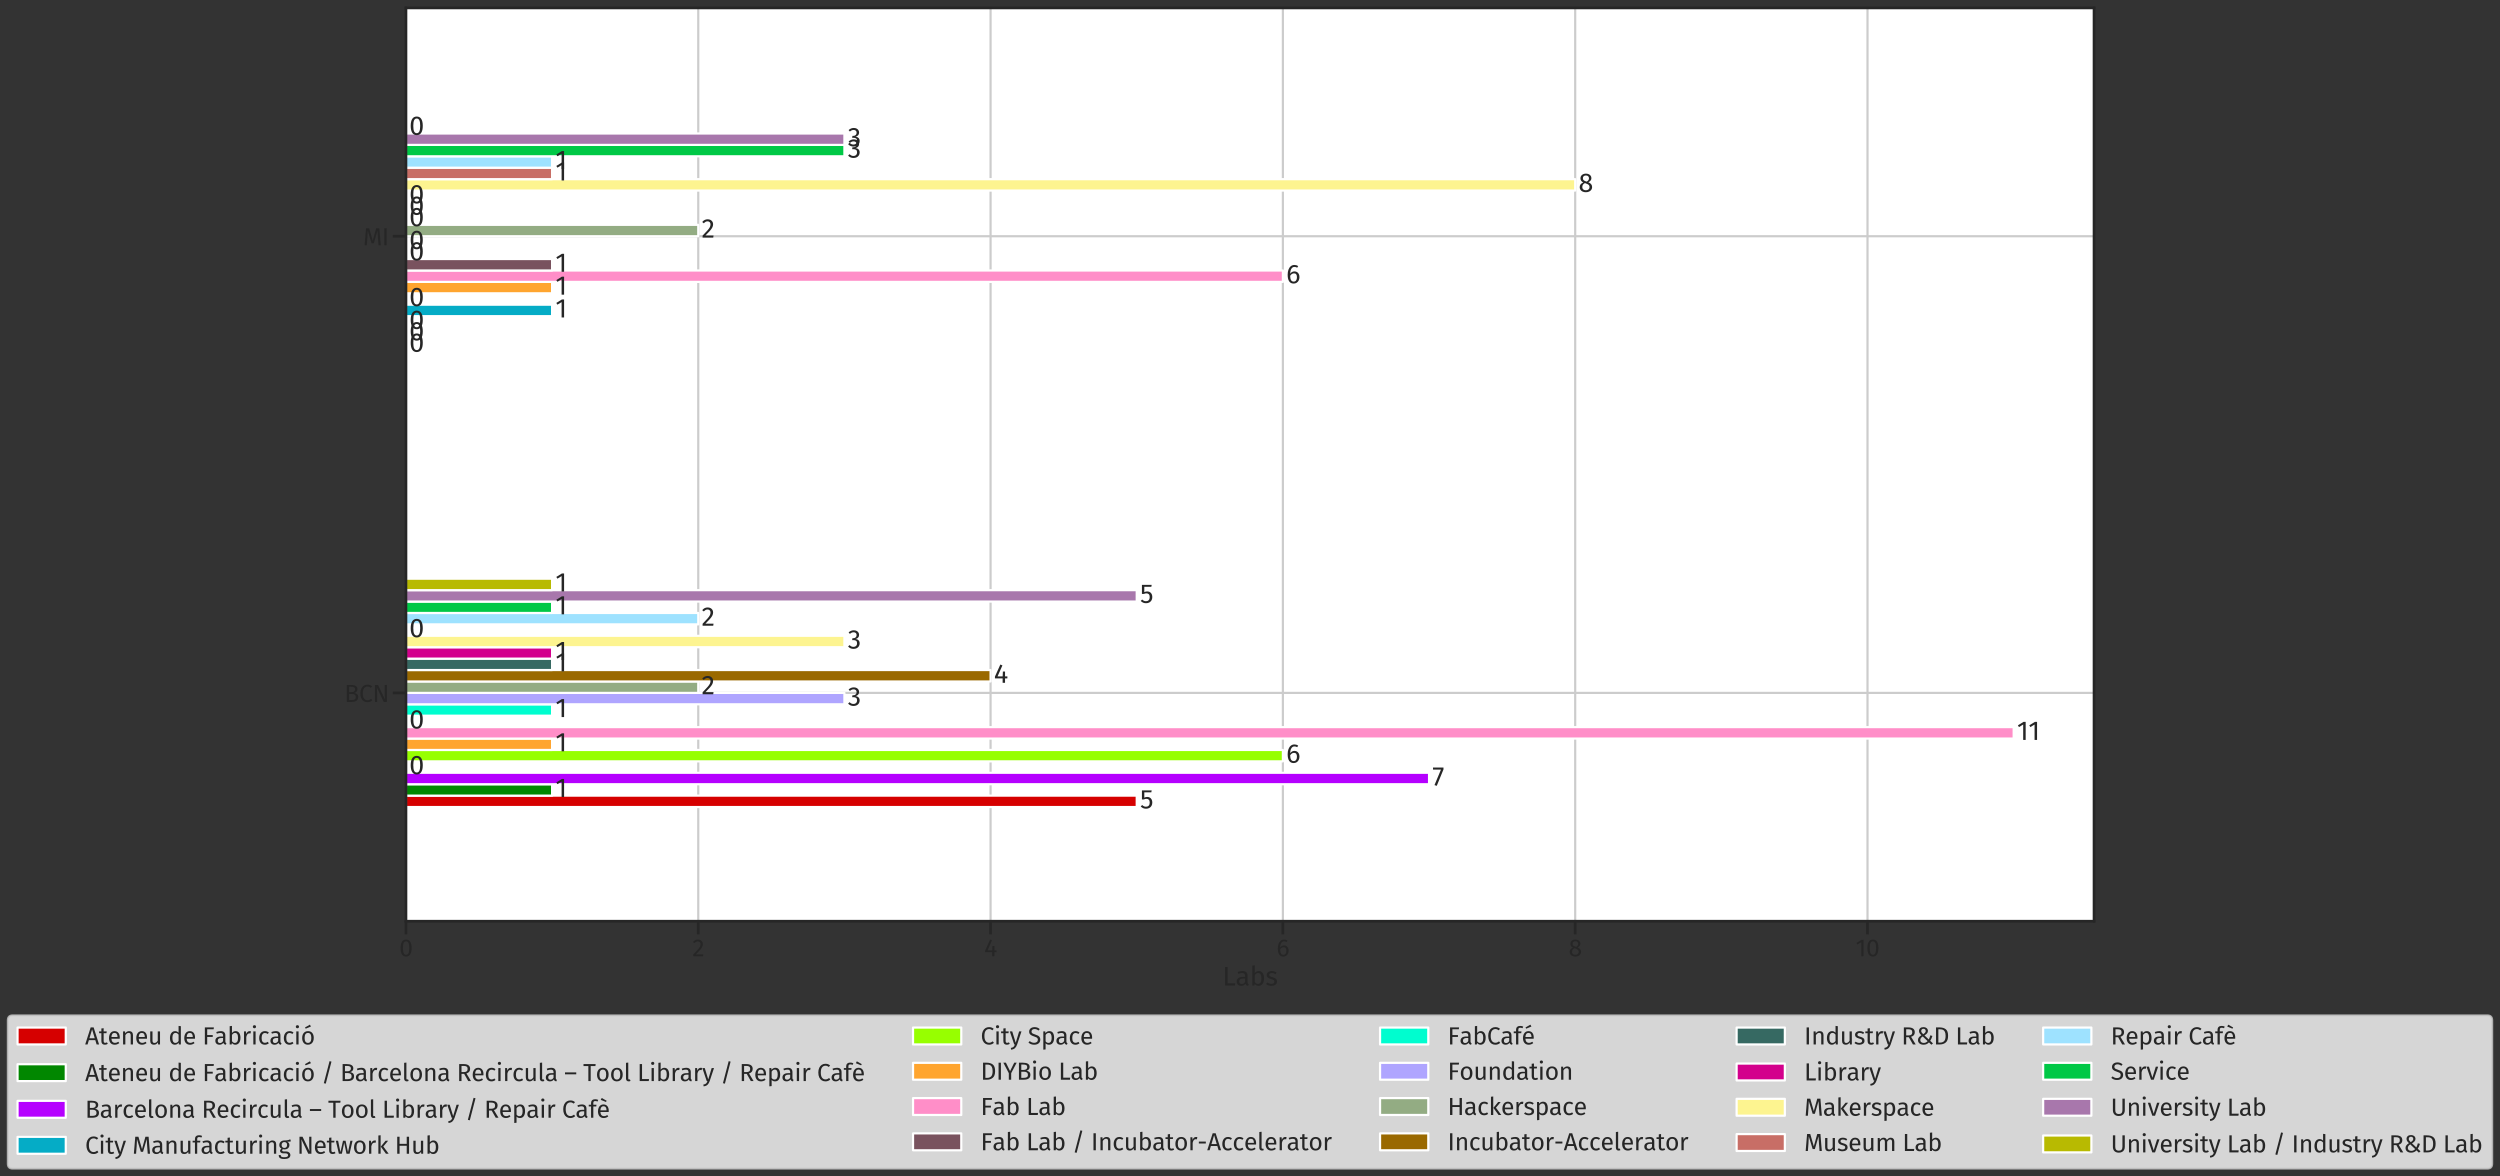 <?xml version="1.0" encoding="utf-8" standalone="no"?>
<!DOCTYPE svg PUBLIC "-//W3C//DTD SVG 1.1//EN"
  "http://www.w3.org/Graphics/SVG/1.1/DTD/svg11.dtd">
<svg xmlns:xlink="http://www.w3.org/1999/xlink" width="2280.713pt" height="1073.231pt" viewBox="0 0 2280.713 1073.231" xmlns="http://www.w3.org/2000/svg" version="1.1">
 <rect x="0" y="0" width="2280.713" height="1073.231" fill="#333333" stroke="none"/>
 <defs>
  <style type="text/css">*{stroke-linejoin: round; stroke-linecap: butt}</style>
 </defs>
 <g id="figure_1">
  <g id="patch_1">
   <path d="M 0 1073.231 
L 2280.713 1073.231 
L 2280.713 0 
L 0 0 
L 0 1073.231 
z
" style="fill: none"/>
  </g>
  <g id="axes_1">
   <g id="patch_2">
    <path d="M 370.331 840.411 
L 1910.381 840.411 
L 1910.381 7.2 
L 370.331 7.2 
z
" style="fill: #ffffff"/>
   </g>
   <g id="matplotlib.axis_1">
    <g id="xtick_1">
     <g id="line2d_1">
      <path d="M 370.331 840.411 
L 370.331 7.2 
" clip-path="url(#p5a1b3862a9)" style="fill: none; stroke: #cccccc; stroke-width: 2; stroke-linecap: round"/>
     </g>
     <g id="line2d_2">
      <defs>
       <path id="m7a326f230b" d="M 0 0 
L 0 12 
" style="stroke: #262626; stroke-width: 2.5"/>
      </defs>
      <g>
       <use xlink:href="#m7a326f230b" x="370.331" y="840.411" style="fill: #262626; stroke: #262626; stroke-width: 2.5"/>
      </g>
     </g>
     <g id="text_1">
      <!-- 0 -->
      <g style="fill: #262626" transform="translate(364.194 872.411) scale(0.22 -0.22)">
       <defs>
        <path id="FiraSans-Regular-30" d="M 1786 4346 
Q 2496 4346 2857 3779 
Q 3219 3213 3219 2138 
Q 3219 1062 2857 492 
Q 2496 -77 1786 -77 
Q 1075 -77 713 492 
Q 352 1062 352 2138 
Q 352 3213 713 3779 
Q 1075 4346 1786 4346 
z
M 1786 3878 
Q 1370 3878 1168 3468 
Q 966 3059 966 2138 
Q 966 1216 1168 803 
Q 1370 390 1786 390 
Q 2195 390 2400 803 
Q 2605 1216 2605 2138 
Q 2605 3053 2400 3465 
Q 2195 3878 1786 3878 
z
" transform="scale(0.016)"/>
       </defs>
       <use xlink:href="#FiraSans-Regular-30"/>
      </g>
     </g>
    </g>
    <g id="xtick_2">
     <g id="line2d_3">
      <path d="M 637.007 840.411 
L 637.007 7.2 
" clip-path="url(#p5a1b3862a9)" style="fill: none; stroke: #cccccc; stroke-width: 2; stroke-linecap: round"/>
     </g>
     <g id="line2d_4">
      <g>
       <use xlink:href="#m7a326f230b" x="637.007" y="840.411" style="fill: #262626; stroke: #262626; stroke-width: 2.5"/>
      </g>
     </g>
     <g id="text_2">
      <!-- 2 -->
      <g style="fill: #262626" transform="translate(631.562 872.411) scale(0.22 -0.22)">
       <defs>
        <path id="FiraSans-Regular-32" d="M 1459 4346 
Q 1843 4346 2134 4192 
Q 2426 4038 2586 3772 
Q 2746 3507 2746 3174 
Q 2746 2784 2570 2425 
Q 2394 2067 2029 1651 
Q 1664 1235 922 493 
L 2848 493 
L 2778 0 
L 250 0 
L 250 467 
Q 1107 1357 1465 1769 
Q 1824 2182 1977 2489 
Q 2131 2797 2131 3149 
Q 2131 3482 1939 3670 
Q 1747 3859 1427 3859 
Q 1165 3859 966 3750 
Q 768 3642 544 3392 
L 160 3699 
Q 422 4026 742 4186 
Q 1062 4346 1459 4346 
z
" transform="scale(0.016)"/>
       </defs>
       <use xlink:href="#FiraSans-Regular-32"/>
      </g>
     </g>
    </g>
    <g id="xtick_3">
     <g id="line2d_5">
      <path d="M 903.682 840.411 
L 903.682 7.2 
" clip-path="url(#p5a1b3862a9)" style="fill: none; stroke: #cccccc; stroke-width: 2; stroke-linecap: round"/>
     </g>
     <g id="line2d_6">
      <g>
       <use xlink:href="#m7a326f230b" x="903.682" y="840.411" style="fill: #262626; stroke: #262626; stroke-width: 2.5"/>
      </g>
     </g>
     <g id="text_3">
      <!-- 4 -->
      <g style="fill: #262626" transform="translate(897.83 872.411) scale(0.22 -0.22)">
       <defs>
        <path id="FiraSans-Regular-34" d="M 3213 1523 
L 3213 1056 
L 2656 1056 
L 2656 0 
L 2086 0 
L 2086 1056 
L 256 1056 
L 256 1478 
L 1542 4346 
L 2035 4141 
L 877 1523 
L 2093 1523 
L 2144 2675 
L 2656 2675 
L 2656 1523 
L 3213 1523 
z
" transform="scale(0.016)"/>
       </defs>
       <use xlink:href="#FiraSans-Regular-34"/>
      </g>
     </g>
    </g>
    <g id="xtick_4">
     <g id="line2d_7">
      <path d="M 1170.357 840.411 
L 1170.357 7.2 
" clip-path="url(#p5a1b3862a9)" style="fill: none; stroke: #cccccc; stroke-width: 2; stroke-linecap: round"/>
     </g>
     <g id="line2d_8">
      <g>
       <use xlink:href="#m7a326f230b" x="1170.357" y="840.411" style="fill: #262626; stroke: #262626; stroke-width: 2.5"/>
      </g>
     </g>
     <g id="text_4">
      <!-- 6 -->
      <g style="fill: #262626" transform="translate(1164.495 872.411) scale(0.22 -0.22)">
       <defs>
        <path id="FiraSans-Regular-36" d="M 1971 2816 
Q 2298 2816 2566 2662 
Q 2835 2509 2995 2201 
Q 3155 1894 3155 1453 
Q 3155 998 2972 649 
Q 2790 301 2480 112 
Q 2170 -77 1792 -77 
Q 1043 -77 697 476 
Q 352 1030 352 2010 
Q 352 2707 547 3235 
Q 742 3763 1107 4054 
Q 1472 4346 1971 4346 
Q 2458 4346 2854 4083 
L 2624 3693 
Q 2323 3878 1965 3878 
Q 1504 3878 1235 3436 
Q 966 2995 941 2253 
Q 1338 2816 1971 2816 
z
M 1792 390 
Q 2163 390 2361 672 
Q 2560 954 2560 1434 
Q 2560 2349 1869 2349 
Q 1587 2349 1350 2192 
Q 1114 2035 947 1760 
Q 966 1056 1168 723 
Q 1370 390 1792 390 
z
" transform="scale(0.016)"/>
       </defs>
       <use xlink:href="#FiraSans-Regular-36"/>
      </g>
     </g>
    </g>
    <g id="xtick_5">
     <g id="line2d_9">
      <path d="M 1437.033 840.411 
L 1437.033 7.2 
" clip-path="url(#p5a1b3862a9)" style="fill: none; stroke: #cccccc; stroke-width: 2; stroke-linecap: round"/>
     </g>
     <g id="line2d_10">
      <g>
       <use xlink:href="#m7a326f230b" x="1437.033" y="840.411" style="fill: #262626; stroke: #262626; stroke-width: 2.5"/>
      </g>
     </g>
     <g id="text_5">
      <!-- 8 -->
      <g style="fill: #262626" transform="translate(1430.972 872.411) scale(0.22 -0.22)">
       <defs>
        <path id="FiraSans-Regular-38" d="M 2336 2298 
Q 3238 1933 3238 1146 
Q 3238 794 3049 515 
Q 2861 237 2521 80 
Q 2182 -77 1754 -77 
Q 1318 -77 985 76 
Q 653 230 470 505 
Q 288 781 288 1133 
Q 288 1530 502 1798 
Q 717 2067 1133 2246 
Q 794 2419 630 2665 
Q 467 2912 467 3245 
Q 467 3590 649 3840 
Q 832 4090 1129 4218 
Q 1427 4346 1766 4346 
Q 2099 4346 2396 4224 
Q 2694 4102 2880 3856 
Q 3066 3610 3066 3264 
Q 3066 2944 2886 2713 
Q 2707 2483 2336 2298 
z
M 1766 3904 
Q 1434 3904 1238 3731 
Q 1043 3558 1043 3238 
Q 1043 2931 1232 2771 
Q 1421 2611 1837 2477 
L 1946 2438 
Q 2234 2605 2362 2790 
Q 2490 2976 2490 3245 
Q 2490 3546 2301 3725 
Q 2112 3904 1766 3904 
z
M 1760 390 
Q 2157 390 2390 595 
Q 2624 800 2624 1139 
Q 2624 1370 2534 1526 
Q 2445 1683 2246 1801 
Q 2048 1920 1690 2042 
L 1530 2099 
Q 1210 1946 1056 1712 
Q 902 1478 902 1133 
Q 902 781 1132 585 
Q 1363 390 1760 390 
z
" transform="scale(0.016)"/>
       </defs>
       <use xlink:href="#FiraSans-Regular-38"/>
      </g>
     </g>
    </g>
    <g id="xtick_6">
     <g id="line2d_11">
      <path d="M 1703.708 840.411 
L 1703.708 7.2 
" clip-path="url(#p5a1b3862a9)" style="fill: none; stroke: #cccccc; stroke-width: 2; stroke-linecap: round"/>
     </g>
     <g id="line2d_12">
      <g>
       <use xlink:href="#m7a326f230b" x="1703.708" y="840.411" style="fill: #262626; stroke: #262626; stroke-width: 2.5"/>
      </g>
     </g>
     <g id="text_6">
      <!-- 10 -->
      <g style="fill: #262626" transform="translate(1692.808 872.411) scale(0.22 -0.22)">
       <defs>
        <path id="FiraSans-Regular-31" d="M 2067 4282 
L 2067 0 
L 1478 0 
L 1478 3654 
L 480 3046 
L 224 3462 
L 1549 4282 
L 2067 4282 
z
" transform="scale(0.016)"/>
       </defs>
       <use xlink:href="#FiraSans-Regular-31"/>
       <use xlink:href="#FiraSans-Regular-30" x="43.3"/>
      </g>
     </g>
    </g>
    <g id="text_7">
     <!-- Labs -->
     <g style="fill: #262626" transform="translate(1115.119 899.096) scale(0.24 -0.24)">
      <defs>
       <path id="FiraSans-Regular-4c" d="M 1248 4410 
L 1248 531 
L 3059 531 
L 2989 0 
L 640 0 
L 640 4410 
L 1248 4410 
z
" transform="scale(0.016)"/>
       <path id="FiraSans-Regular-61" d="M 2880 787 
Q 2880 582 2950 483 
Q 3021 384 3162 333 
L 3027 -77 
Q 2765 -45 2605 70 
Q 2445 186 2368 429 
Q 2029 -77 1363 -77 
Q 864 -77 576 204 
Q 288 486 288 941 
Q 288 1478 675 1766 
Q 1062 2054 1773 2054 
L 2291 2054 
L 2291 2304 
Q 2291 2662 2118 2816 
Q 1946 2970 1587 2970 
Q 1216 2970 678 2790 
L 531 3219 
Q 1158 3450 1696 3450 
Q 2291 3450 2585 3158 
Q 2880 2867 2880 2330 
L 2880 787 
z
M 1498 365 
Q 2003 365 2291 890 
L 2291 1664 
L 1850 1664 
Q 915 1664 915 973 
Q 915 672 1062 518 
Q 1210 365 1498 365 
z
" transform="scale(0.016)"/>
       <path id="FiraSans-Regular-62" d="M 2150 3450 
Q 2726 3450 3065 2986 
Q 3405 2522 3405 1690 
Q 3405 1165 3245 765 
Q 3085 365 2784 144 
Q 2483 -77 2080 -77 
Q 1549 -77 1184 371 
L 1126 0 
L 608 0 
L 608 4730 
L 1197 4800 
L 1197 2950 
Q 1562 3450 2150 3450 
z
M 1939 390 
Q 2330 390 2550 707 
Q 2771 1024 2771 1690 
Q 2771 2374 2566 2678 
Q 2362 2982 1984 2982 
Q 1536 2982 1197 2458 
L 1197 845 
Q 1331 634 1526 512 
Q 1722 390 1939 390 
z
" transform="scale(0.016)"/>
       <path id="FiraSans-Regular-73" d="M 1523 3450 
Q 1869 3450 2144 3354 
Q 2419 3258 2669 3066 
L 2419 2694 
Q 2189 2842 1981 2912 
Q 1773 2982 1542 2982 
Q 1254 2982 1088 2864 
Q 922 2746 922 2541 
Q 922 2336 1078 2221 
Q 1235 2106 1645 1997 
Q 2208 1856 2486 1613 
Q 2765 1370 2765 947 
Q 2765 448 2377 185 
Q 1990 -77 1434 -77 
Q 666 -77 160 365 
L 474 723 
Q 902 397 1421 397 
Q 1754 397 1949 534 
Q 2144 672 2144 909 
Q 2144 1082 2073 1187 
Q 2003 1293 1830 1373 
Q 1658 1453 1325 1542 
Q 787 1683 547 1920 
Q 307 2157 307 2522 
Q 307 2784 464 2998 
Q 621 3213 899 3331 
Q 1178 3450 1523 3450 
z
" transform="scale(0.016)"/>
      </defs>
      <use xlink:href="#FiraSans-Regular-4c"/>
      <use xlink:href="#FiraSans-Regular-61" x="49.8"/>
      <use xlink:href="#FiraSans-Regular-62" x="104.2"/>
      <use xlink:href="#FiraSans-Regular-73" x="163.6"/>
     </g>
    </g>
   </g>
   <g id="matplotlib.axis_2">
    <g id="ytick_1">
     <g id="line2d_13">
      <path d="M 370.331 632.108 
L 1910.381 632.108 
" clip-path="url(#p5a1b3862a9)" style="fill: none; stroke: #cccccc; stroke-width: 2; stroke-linecap: round"/>
     </g>
     <g id="line2d_14">
      <defs>
       <path id="mefa17ee6e4" d="M 0 0 
L -12 0 
" style="stroke: #262626; stroke-width: 2.5"/>
      </defs>
      <g>
       <use xlink:href="#mefa17ee6e4" x="370.331" y="632.108" style="fill: #262626; stroke: #262626; stroke-width: 2.5"/>
      </g>
     </g>
     <g id="text_8">
      <!-- BCN -->
      <g style="fill: #262626" transform="translate(314.111 640.358) scale(0.22 -0.22)">
       <defs>
        <path id="FiraSans-Regular-42" d="M 2586 2330 
Q 3040 2253 3321 2009 
Q 3603 1766 3603 1254 
Q 3603 0 1856 0 
L 640 0 
L 640 4410 
L 1683 4410 
Q 2522 4410 2966 4134 
Q 3411 3859 3411 3296 
Q 3411 2912 3171 2656 
Q 2931 2400 2586 2330 
z
M 1248 3930 
L 1248 2541 
L 1914 2541 
Q 2298 2541 2544 2726 
Q 2790 2912 2790 3251 
Q 2790 3635 2531 3782 
Q 2272 3930 1747 3930 
L 1248 3930 
z
M 1856 486 
Q 2394 486 2678 646 
Q 2963 806 2963 1254 
Q 2963 1690 2688 1882 
Q 2413 2074 1971 2074 
L 1248 2074 
L 1248 486 
L 1856 486 
z
" transform="scale(0.016)"/>
        <path id="FiraSans-Regular-43" d="M 2182 4486 
Q 2579 4486 2851 4384 
Q 3123 4282 3405 4051 
L 3072 3661 
Q 2669 3987 2221 3987 
Q 1670 3987 1334 3564 
Q 998 3142 998 2208 
Q 998 1299 1331 867 
Q 1664 435 2214 435 
Q 2496 435 2707 531 
Q 2918 627 3155 800 
L 3456 416 
Q 3251 205 2931 64 
Q 2611 -77 2195 -77 
Q 1658 -77 1238 188 
Q 819 454 585 969 
Q 352 1485 352 2208 
Q 352 2931 595 3446 
Q 838 3962 1254 4224 
Q 1670 4486 2182 4486 
z
" transform="scale(0.016)"/>
        <path id="FiraSans-Regular-4e" d="M 3731 0 
L 2918 0 
L 1126 3744 
Q 1165 3302 1187 2928 
Q 1210 2554 1210 2022 
L 1210 0 
L 640 0 
L 640 4410 
L 1434 4410 
L 3245 659 
Q 3226 826 3194 1242 
Q 3162 1658 3162 2003 
L 3162 4410 
L 3731 4410 
L 3731 0 
z
" transform="scale(0.016)"/>
       </defs>
       <use xlink:href="#FiraSans-Regular-42"/>
       <use xlink:href="#FiraSans-Regular-43" x="60.8"/>
       <use xlink:href="#FiraSans-Regular-4e" x="116.8"/>
      </g>
     </g>
    </g>
    <g id="ytick_2">
     <g id="line2d_15">
      <path d="M 370.331 215.503 
L 1910.381 215.503 
" clip-path="url(#p5a1b3862a9)" style="fill: none; stroke: #cccccc; stroke-width: 2; stroke-linecap: round"/>
     </g>
     <g id="line2d_16">
      <g>
       <use xlink:href="#mefa17ee6e4" x="370.331" y="215.503" style="fill: #262626; stroke: #262626; stroke-width: 2.5"/>
      </g>
     </g>
     <g id="text_9">
      <!-- MI -->
      <g style="fill: #262626" transform="translate(331.226 223.753) scale(0.22 -0.22)">
       <defs>
        <path id="FiraSans-Regular-4d" d="M 4582 0 
L 3994 0 
L 3840 1990 
Q 3744 3162 3731 3789 
L 2778 499 
L 2208 499 
L 1203 3795 
Q 1203 2995 1120 1946 
L 973 0 
L 397 0 
L 762 4410 
L 1581 4410 
L 2509 1203 
L 3392 4410 
L 4218 4410 
L 4582 0 
z
" transform="scale(0.016)"/>
        <path id="FiraSans-Regular-49" d="M 1248 4410 
L 1248 0 
L 640 0 
L 640 4410 
L 1248 4410 
z
" transform="scale(0.016)"/>
       </defs>
       <use xlink:href="#FiraSans-Regular-4d"/>
       <use xlink:href="#FiraSans-Regular-49" x="77.8"/>
      </g>
     </g>
    </g>
   </g>
   <g id="patch_3">
    <path d="M 370.331 736.26 
L 1037.02 736.26 
L 1037.02 725.844 
L 370.331 725.844 
z
" clip-path="url(#p5a1b3862a9)" style="fill: #d60000; stroke: #ffffff; stroke-width: 2; stroke-linejoin: miter"/>
   </g>
   <g id="patch_4">
    <path d="M 370.331 319.654 
L 370.331 319.654 
L 370.331 309.239 
L 370.331 309.239 
z
" clip-path="url(#p5a1b3862a9)" style="fill: #d60000; stroke: #ffffff; stroke-width: 2; stroke-linejoin: miter"/>
   </g>
   <g id="patch_5">
    <path d="M 370.331 725.844 
L 503.669 725.844 
L 503.669 715.429 
L 370.331 715.429 
z
" clip-path="url(#p5a1b3862a9)" style="fill: #018700; stroke: #ffffff; stroke-width: 2; stroke-linejoin: miter"/>
   </g>
   <g id="patch_6">
    <path d="M 370.331 309.239 
L 370.331 309.239 
L 370.331 298.824 
L 370.331 298.824 
z
" clip-path="url(#p5a1b3862a9)" style="fill: #018700; stroke: #ffffff; stroke-width: 2; stroke-linejoin: miter"/>
   </g>
   <g id="patch_7">
    <path d="M 370.331 715.429 
L 1303.695 715.429 
L 1303.695 705.014 
L 370.331 705.014 
z
" clip-path="url(#p5a1b3862a9)" style="fill: #b500ff; stroke: #ffffff; stroke-width: 2; stroke-linejoin: miter"/>
   </g>
   <g id="patch_8">
    <path d="M 370.331 298.824 
L 370.331 298.824 
L 370.331 288.409 
L 370.331 288.409 
z
" clip-path="url(#p5a1b3862a9)" style="fill: #b500ff; stroke: #ffffff; stroke-width: 2; stroke-linejoin: miter"/>
   </g>
   <g id="patch_9">
    <path d="M 370.331 705.014 
L 370.331 705.014 
L 370.331 694.599 
L 370.331 694.599 
z
" clip-path="url(#p5a1b3862a9)" style="fill: #05acc6; stroke: #ffffff; stroke-width: 2; stroke-linejoin: miter"/>
   </g>
   <g id="patch_10">
    <path d="M 370.331 288.409 
L 503.669 288.409 
L 503.669 277.994 
L 370.331 277.994 
z
" clip-path="url(#p5a1b3862a9)" style="fill: #05acc6; stroke: #ffffff; stroke-width: 2; stroke-linejoin: miter"/>
   </g>
   <g id="patch_11">
    <path d="M 370.331 694.599 
L 1170.357 694.599 
L 1170.357 684.184 
L 370.331 684.184 
z
" clip-path="url(#p5a1b3862a9)" style="fill: #97ff00; stroke: #ffffff; stroke-width: 2; stroke-linejoin: miter"/>
   </g>
   <g id="patch_12">
    <path d="M 370.331 277.994 
L 370.331 277.994 
L 370.331 267.578 
L 370.331 267.578 
z
" clip-path="url(#p5a1b3862a9)" style="fill: #97ff00; stroke: #ffffff; stroke-width: 2; stroke-linejoin: miter"/>
   </g>
   <g id="patch_13">
    <path d="M 370.331 684.184 
L 503.669 684.184 
L 503.669 673.769 
L 370.331 673.769 
z
" clip-path="url(#p5a1b3862a9)" style="fill: #ffa52f; stroke: #ffffff; stroke-width: 2; stroke-linejoin: miter"/>
   </g>
   <g id="patch_14">
    <path d="M 370.331 267.578 
L 503.669 267.578 
L 503.669 257.163 
L 370.331 257.163 
z
" clip-path="url(#p5a1b3862a9)" style="fill: #ffa52f; stroke: #ffffff; stroke-width: 2; stroke-linejoin: miter"/>
   </g>
   <g id="patch_15">
    <path d="M 370.331 673.769 
L 1837.046 673.769 
L 1837.046 663.354 
L 370.331 663.354 
z
" clip-path="url(#p5a1b3862a9)" style="fill: #ff8ec8; stroke: #ffffff; stroke-width: 2; stroke-linejoin: miter"/>
   </g>
   <g id="patch_16">
    <path d="M 370.331 257.163 
L 1170.357 257.163 
L 1170.357 246.748 
L 370.331 246.748 
z
" clip-path="url(#p5a1b3862a9)" style="fill: #ff8ec8; stroke: #ffffff; stroke-width: 2; stroke-linejoin: miter"/>
   </g>
   <g id="patch_17">
    <path d="M 370.331 663.354 
L 370.331 663.354 
L 370.331 652.938 
L 370.331 652.938 
z
" clip-path="url(#p5a1b3862a9)" style="fill: #79525e; stroke: #ffffff; stroke-width: 2; stroke-linejoin: miter"/>
   </g>
   <g id="patch_18">
    <path d="M 370.331 246.748 
L 503.669 246.748 
L 503.669 236.333 
L 370.331 236.333 
z
" clip-path="url(#p5a1b3862a9)" style="fill: #79525e; stroke: #ffffff; stroke-width: 2; stroke-linejoin: miter"/>
   </g>
   <g id="patch_19">
    <path d="M 370.331 652.938 
L 503.669 652.938 
L 503.669 642.523 
L 370.331 642.523 
z
" clip-path="url(#p5a1b3862a9)" style="fill: #00fdcf; stroke: #ffffff; stroke-width: 2; stroke-linejoin: miter"/>
   </g>
   <g id="patch_20">
    <path d="M 370.331 236.333 
L 370.331 236.333 
L 370.331 225.918 
L 370.331 225.918 
z
" clip-path="url(#p5a1b3862a9)" style="fill: #00fdcf; stroke: #ffffff; stroke-width: 2; stroke-linejoin: miter"/>
   </g>
   <g id="patch_21">
    <path d="M 370.331 642.523 
L 770.344 642.523 
L 770.344 632.108 
L 370.331 632.108 
z
" clip-path="url(#p5a1b3862a9)" style="fill: #afa5ff; stroke: #ffffff; stroke-width: 2; stroke-linejoin: miter"/>
   </g>
   <g id="patch_22">
    <path d="M 370.331 225.918 
L 370.331 225.918 
L 370.331 215.503 
L 370.331 215.503 
z
" clip-path="url(#p5a1b3862a9)" style="fill: #afa5ff; stroke: #ffffff; stroke-width: 2; stroke-linejoin: miter"/>
   </g>
   <g id="patch_23">
    <path d="M 370.331 632.108 
L 637.007 632.108 
L 637.007 621.693 
L 370.331 621.693 
z
" clip-path="url(#p5a1b3862a9)" style="fill: #93ac83; stroke: #ffffff; stroke-width: 2; stroke-linejoin: miter"/>
   </g>
   <g id="patch_24">
    <path d="M 370.331 215.503 
L 637.007 215.503 
L 637.007 205.088 
L 370.331 205.088 
z
" clip-path="url(#p5a1b3862a9)" style="fill: #93ac83; stroke: #ffffff; stroke-width: 2; stroke-linejoin: miter"/>
   </g>
   <g id="patch_25">
    <path d="M 370.331 621.693 
L 903.682 621.693 
L 903.682 611.278 
L 370.331 611.278 
z
" clip-path="url(#p5a1b3862a9)" style="fill: #9a6900; stroke: #ffffff; stroke-width: 2; stroke-linejoin: miter"/>
   </g>
   <g id="patch_26">
    <path d="M 370.331 205.088 
L 370.331 205.088 
L 370.331 194.672 
L 370.331 194.672 
z
" clip-path="url(#p5a1b3862a9)" style="fill: #9a6900; stroke: #ffffff; stroke-width: 2; stroke-linejoin: miter"/>
   </g>
   <g id="patch_27">
    <path d="M 370.331 611.278 
L 503.669 611.278 
L 503.669 600.863 
L 370.331 600.863 
z
" clip-path="url(#p5a1b3862a9)" style="fill: #366962; stroke: #ffffff; stroke-width: 2; stroke-linejoin: miter"/>
   </g>
   <g id="patch_28">
    <path d="M 370.331 194.672 
L 370.331 194.672 
L 370.331 184.257 
L 370.331 184.257 
z
" clip-path="url(#p5a1b3862a9)" style="fill: #366962; stroke: #ffffff; stroke-width: 2; stroke-linejoin: miter"/>
   </g>
   <g id="patch_29">
    <path d="M 370.331 600.863 
L 503.669 600.863 
L 503.669 590.448 
L 370.331 590.448 
z
" clip-path="url(#p5a1b3862a9)" style="fill: #d3008c; stroke: #ffffff; stroke-width: 2; stroke-linejoin: miter"/>
   </g>
   <g id="patch_30">
    <path d="M 370.331 184.257 
L 370.331 184.257 
L 370.331 173.842 
L 370.331 173.842 
z
" clip-path="url(#p5a1b3862a9)" style="fill: #d3008c; stroke: #ffffff; stroke-width: 2; stroke-linejoin: miter"/>
   </g>
   <g id="patch_31">
    <path d="M 370.331 590.448 
L 770.344 590.448 
L 770.344 580.032 
L 370.331 580.032 
z
" clip-path="url(#p5a1b3862a9)" style="fill: #fdf490; stroke: #ffffff; stroke-width: 2; stroke-linejoin: miter"/>
   </g>
   <g id="patch_32">
    <path d="M 370.331 173.842 
L 1437.033 173.842 
L 1437.033 163.427 
L 370.331 163.427 
z
" clip-path="url(#p5a1b3862a9)" style="fill: #fdf490; stroke: #ffffff; stroke-width: 2; stroke-linejoin: miter"/>
   </g>
   <g id="patch_33">
    <path d="M 370.331 580.032 
L 370.331 580.032 
L 370.331 569.617 
L 370.331 569.617 
z
" clip-path="url(#p5a1b3862a9)" style="fill: #c86e66; stroke: #ffffff; stroke-width: 2; stroke-linejoin: miter"/>
   </g>
   <g id="patch_34">
    <path d="M 370.331 163.427 
L 503.669 163.427 
L 503.669 153.012 
L 370.331 153.012 
z
" clip-path="url(#p5a1b3862a9)" style="fill: #c86e66; stroke: #ffffff; stroke-width: 2; stroke-linejoin: miter"/>
   </g>
   <g id="patch_35">
    <path d="M 370.331 569.617 
L 637.007 569.617 
L 637.007 559.202 
L 370.331 559.202 
z
" clip-path="url(#p5a1b3862a9)" style="fill: #9ee2ff; stroke: #ffffff; stroke-width: 2; stroke-linejoin: miter"/>
   </g>
   <g id="patch_36">
    <path d="M 370.331 153.012 
L 503.669 153.012 
L 503.669 142.597 
L 370.331 142.597 
z
" clip-path="url(#p5a1b3862a9)" style="fill: #9ee2ff; stroke: #ffffff; stroke-width: 2; stroke-linejoin: miter"/>
   </g>
   <g id="patch_37">
    <path d="M 370.331 559.202 
L 503.669 559.202 
L 503.669 548.787 
L 370.331 548.787 
z
" clip-path="url(#p5a1b3862a9)" style="fill: #00c846; stroke: #ffffff; stroke-width: 2; stroke-linejoin: miter"/>
   </g>
   <g id="patch_38">
    <path d="M 370.331 142.597 
L 770.344 142.597 
L 770.344 132.182 
L 370.331 132.182 
z
" clip-path="url(#p5a1b3862a9)" style="fill: #00c846; stroke: #ffffff; stroke-width: 2; stroke-linejoin: miter"/>
   </g>
   <g id="patch_39">
    <path d="M 370.331 548.787 
L 1037.02 548.787 
L 1037.02 538.372 
L 370.331 538.372 
z
" clip-path="url(#p5a1b3862a9)" style="fill: #a877ac; stroke: #ffffff; stroke-width: 2; stroke-linejoin: miter"/>
   </g>
   <g id="patch_40">
    <path d="M 370.331 132.182 
L 770.344 132.182 
L 770.344 121.766 
L 370.331 121.766 
z
" clip-path="url(#p5a1b3862a9)" style="fill: #a877ac; stroke: #ffffff; stroke-width: 2; stroke-linejoin: miter"/>
   </g>
   <g id="patch_41">
    <path d="M 370.331 538.372 
L 503.669 538.372 
L 503.669 527.957 
L 370.331 527.957 
z
" clip-path="url(#p5a1b3862a9)" style="fill: #b8ba01; stroke: #ffffff; stroke-width: 2; stroke-linejoin: miter"/>
   </g>
   <g id="patch_42">
    <path d="M 370.331 121.766 
L 370.331 121.766 
L 370.331 111.351 
L 370.331 111.351 
z
" clip-path="url(#p5a1b3862a9)" style="fill: #b8ba01; stroke: #ffffff; stroke-width: 2; stroke-linejoin: miter"/>
   </g>
   <g id="patch_43">
    <path d="M 370.331 840.411 
L 370.331 7.2 
" style="fill: none; stroke: #262626; stroke-width: 2.5; stroke-linejoin: miter; stroke-linecap: square"/>
   </g>
   <g id="patch_44">
    <path d="M 1910.381 840.411 
L 1910.381 7.2 
" style="fill: none; stroke: #262626; stroke-width: 2.5; stroke-linejoin: miter; stroke-linecap: square"/>
   </g>
   <g id="patch_45">
    <path d="M 370.331 840.411 
L 1910.381 840.411 
" style="fill: none; stroke: #262626; stroke-width: 2.5; stroke-linejoin: miter; stroke-linecap: square"/>
   </g>
   <g id="patch_46">
    <path d="M 370.331 7.2 
L 1910.381 7.2 
" style="fill: none; stroke: #262626; stroke-width: 2.5; stroke-linejoin: miter; stroke-linecap: square"/>
   </g>
   <g id="text_10">
    <!-- 5 -->
    <g style="fill: #262626" transform="translate(1040.02 737.496) scale(0.24 -0.24)">
     <defs>
      <path id="FiraSans-Regular-35" d="M 2688 3821 
L 1018 3821 
L 1018 2560 
Q 1344 2726 1702 2726 
Q 2253 2726 2585 2364 
Q 2918 2003 2918 1370 
Q 2918 947 2732 617 
Q 2547 288 2211 105 
Q 1875 -77 1434 -77 
Q 1043 -77 736 60 
Q 429 198 166 467 
L 512 806 
Q 717 602 934 502 
Q 1152 403 1427 403 
Q 1837 403 2070 659 
Q 2304 915 2304 1382 
Q 2304 1850 2093 2061 
Q 1882 2272 1523 2272 
Q 1357 2272 1216 2237 
Q 1075 2202 915 2125 
L 454 2125 
L 454 4282 
L 2771 4282 
L 2688 3821 
z
" transform="scale(0.016)"/>
     </defs>
     <use xlink:href="#FiraSans-Regular-35"/>
    </g>
   </g>
   <g id="text_11">
    <!-- 0 -->
    <g style="fill: #262626" transform="translate(373.331 320.891) scale(0.24 -0.24)">
     <use xlink:href="#FiraSans-Regular-30"/>
    </g>
   </g>
   <g id="text_12">
    <!-- 1 -->
    <g style="fill: #262626" transform="translate(506.669 727.081) scale(0.24 -0.24)">
     <use xlink:href="#FiraSans-Regular-31"/>
    </g>
   </g>
   <g id="text_13">
    <!-- 0 -->
    <g style="fill: #262626" transform="translate(373.331 310.476) scale(0.24 -0.24)">
     <use xlink:href="#FiraSans-Regular-30"/>
    </g>
   </g>
   <g id="text_14">
    <!-- 7 -->
    <g style="fill: #262626" transform="translate(1306.695 716.666) scale(0.24 -0.24)">
     <defs>
      <path id="FiraSans-Regular-37" d="M 2650 4282 
L 2650 3840 
L 1050 -64 
L 512 115 
L 2054 3802 
L 160 3802 
L 160 4282 
L 2650 4282 
z
" transform="scale(0.016)"/>
     </defs>
     <use xlink:href="#FiraSans-Regular-37"/>
    </g>
   </g>
   <g id="text_15">
    <!-- 0 -->
    <g style="fill: #262626" transform="translate(373.331 300.061) scale(0.24 -0.24)">
     <use xlink:href="#FiraSans-Regular-30"/>
    </g>
   </g>
   <g id="text_16">
    <!-- 0 -->
    <g style="fill: #262626" transform="translate(373.331 706.251) scale(0.24 -0.24)">
     <use xlink:href="#FiraSans-Regular-30"/>
    </g>
   </g>
   <g id="text_17">
    <!-- 1 -->
    <g style="fill: #262626" transform="translate(506.669 289.645) scale(0.24 -0.24)">
     <use xlink:href="#FiraSans-Regular-31"/>
    </g>
   </g>
   <g id="text_18">
    <!-- 6 -->
    <g style="fill: #262626" transform="translate(1173.357 695.836) scale(0.24 -0.24)">
     <use xlink:href="#FiraSans-Regular-36"/>
    </g>
   </g>
   <g id="text_19">
    <!-- 0 -->
    <g style="fill: #262626" transform="translate(373.331 279.23) scale(0.24 -0.24)">
     <use xlink:href="#FiraSans-Regular-30"/>
    </g>
   </g>
   <g id="text_20">
    <!-- 1 -->
    <g style="fill: #262626" transform="translate(506.669 685.421) scale(0.24 -0.24)">
     <use xlink:href="#FiraSans-Regular-31"/>
    </g>
   </g>
   <g id="text_21">
    <!-- 1 -->
    <g style="fill: #262626" transform="translate(506.669 268.815) scale(0.24 -0.24)">
     <use xlink:href="#FiraSans-Regular-31"/>
    </g>
   </g>
   <g id="text_22">
    <!-- 11 -->
    <g style="fill: #262626" transform="translate(1840.046 675.006) scale(0.24 -0.24)">
     <use xlink:href="#FiraSans-Regular-31"/>
     <use xlink:href="#FiraSans-Regular-31" x="43.3"/>
    </g>
   </g>
   <g id="text_23">
    <!-- 6 -->
    <g style="fill: #262626" transform="translate(1173.357 258.4) scale(0.24 -0.24)">
     <use xlink:href="#FiraSans-Regular-36"/>
    </g>
   </g>
   <g id="text_24">
    <!-- 0 -->
    <g style="fill: #262626" transform="translate(373.331 664.59) scale(0.24 -0.24)">
     <use xlink:href="#FiraSans-Regular-30"/>
    </g>
   </g>
   <g id="text_25">
    <!-- 1 -->
    <g style="fill: #262626" transform="translate(506.669 247.985) scale(0.24 -0.24)">
     <use xlink:href="#FiraSans-Regular-31"/>
    </g>
   </g>
   <g id="text_26">
    <!-- 1 -->
    <g style="fill: #262626" transform="translate(506.669 654.175) scale(0.24 -0.24)">
     <use xlink:href="#FiraSans-Regular-31"/>
    </g>
   </g>
   <g id="text_27">
    <!-- 0 -->
    <g style="fill: #262626" transform="translate(373.331 237.57) scale(0.24 -0.24)">
     <use xlink:href="#FiraSans-Regular-30"/>
    </g>
   </g>
   <g id="text_28">
    <!-- 3 -->
    <g style="fill: #262626" transform="translate(773.344 643.76) scale(0.24 -0.24)">
     <defs>
      <path id="FiraSans-Regular-33" d="M 1440 4346 
Q 1837 4346 2121 4198 
Q 2406 4051 2556 3801 
Q 2707 3552 2707 3258 
Q 2707 2867 2480 2614 
Q 2253 2362 1875 2272 
Q 2304 2234 2573 1965 
Q 2842 1696 2842 1235 
Q 2842 864 2662 563 
Q 2483 262 2150 92 
Q 1818 -77 1382 -77 
Q 992 -77 665 67 
Q 339 211 96 499 
L 448 826 
Q 659 608 880 505 
Q 1101 403 1363 403 
Q 1766 403 1996 630 
Q 2227 858 2227 1242 
Q 2227 1664 2009 1837 
Q 1792 2010 1376 2010 
L 1056 2010 
L 1126 2464 
L 1344 2464 
Q 1677 2464 1897 2662 
Q 2118 2861 2118 3219 
Q 2118 3520 1926 3696 
Q 1734 3872 1408 3872 
Q 1158 3872 950 3782 
Q 742 3693 525 3488 
L 218 3840 
Q 762 4346 1440 4346 
z
" transform="scale(0.016)"/>
     </defs>
     <use xlink:href="#FiraSans-Regular-33"/>
    </g>
   </g>
   <g id="text_29">
    <!-- 0 -->
    <g style="fill: #262626" transform="translate(373.331 227.155) scale(0.24 -0.24)">
     <use xlink:href="#FiraSans-Regular-30"/>
    </g>
   </g>
   <g id="text_30">
    <!-- 2 -->
    <g style="fill: #262626" transform="translate(640.007 633.345) scale(0.24 -0.24)">
     <use xlink:href="#FiraSans-Regular-32"/>
    </g>
   </g>
   <g id="text_31">
    <!-- 2 -->
    <g style="fill: #262626" transform="translate(640.007 216.74) scale(0.24 -0.24)">
     <use xlink:href="#FiraSans-Regular-32"/>
    </g>
   </g>
   <g id="text_32">
    <!-- 4 -->
    <g style="fill: #262626" transform="translate(906.682 622.93) scale(0.24 -0.24)">
     <use xlink:href="#FiraSans-Regular-34"/>
    </g>
   </g>
   <g id="text_33">
    <!-- 0 -->
    <g style="fill: #262626" transform="translate(373.331 206.324) scale(0.24 -0.24)">
     <use xlink:href="#FiraSans-Regular-30"/>
    </g>
   </g>
   <g id="text_34">
    <!-- 1 -->
    <g style="fill: #262626" transform="translate(506.669 612.515) scale(0.24 -0.24)">
     <use xlink:href="#FiraSans-Regular-31"/>
    </g>
   </g>
   <g id="text_35">
    <!-- 0 -->
    <g style="fill: #262626" transform="translate(373.331 195.909) scale(0.24 -0.24)">
     <use xlink:href="#FiraSans-Regular-30"/>
    </g>
   </g>
   <g id="text_36">
    <!-- 1 -->
    <g style="fill: #262626" transform="translate(506.669 602.1) scale(0.24 -0.24)">
     <use xlink:href="#FiraSans-Regular-31"/>
    </g>
   </g>
   <g id="text_37">
    <!-- 0 -->
    <g style="fill: #262626" transform="translate(373.331 185.494) scale(0.24 -0.24)">
     <use xlink:href="#FiraSans-Regular-30"/>
    </g>
   </g>
   <g id="text_38">
    <!-- 3 -->
    <g style="fill: #262626" transform="translate(773.344 591.684) scale(0.24 -0.24)">
     <use xlink:href="#FiraSans-Regular-33"/>
    </g>
   </g>
   <g id="text_39">
    <!-- 8 -->
    <g style="fill: #262626" transform="translate(1440.033 175.079) scale(0.24 -0.24)">
     <use xlink:href="#FiraSans-Regular-38"/>
    </g>
   </g>
   <g id="text_40">
    <!-- 0 -->
    <g style="fill: #262626" transform="translate(373.331 581.269) scale(0.24 -0.24)">
     <use xlink:href="#FiraSans-Regular-30"/>
    </g>
   </g>
   <g id="text_41">
    <!-- 1 -->
    <g style="fill: #262626" transform="translate(506.669 164.664) scale(0.24 -0.24)">
     <use xlink:href="#FiraSans-Regular-31"/>
    </g>
   </g>
   <g id="text_42">
    <!-- 2 -->
    <g style="fill: #262626" transform="translate(640.007 570.854) scale(0.24 -0.24)">
     <use xlink:href="#FiraSans-Regular-32"/>
    </g>
   </g>
   <g id="text_43">
    <!-- 1 -->
    <g style="fill: #262626" transform="translate(506.669 154.249) scale(0.24 -0.24)">
     <use xlink:href="#FiraSans-Regular-31"/>
    </g>
   </g>
   <g id="text_44">
    <!-- 1 -->
    <g style="fill: #262626" transform="translate(506.669 560.439) scale(0.24 -0.24)">
     <use xlink:href="#FiraSans-Regular-31"/>
    </g>
   </g>
   <g id="text_45">
    <!-- 3 -->
    <g style="fill: #262626" transform="translate(773.344 143.834) scale(0.24 -0.24)">
     <use xlink:href="#FiraSans-Regular-33"/>
    </g>
   </g>
   <g id="text_46">
    <!-- 5 -->
    <g style="fill: #262626" transform="translate(1040.02 550.024) scale(0.24 -0.24)">
     <use xlink:href="#FiraSans-Regular-35"/>
    </g>
   </g>
   <g id="text_47">
    <!-- 3 -->
    <g style="fill: #262626" transform="translate(773.344 133.418) scale(0.24 -0.24)">
     <use xlink:href="#FiraSans-Regular-33"/>
    </g>
   </g>
   <g id="text_48">
    <!-- 1 -->
    <g style="fill: #262626" transform="translate(506.669 539.609) scale(0.24 -0.24)">
     <use xlink:href="#FiraSans-Regular-31"/>
    </g>
   </g>
   <g id="text_49">
    <!-- 0 -->
    <g style="fill: #262626" transform="translate(373.331 123.003) scale(0.24 -0.24)">
     <use xlink:href="#FiraSans-Regular-30"/>
    </g>
   </g>
   <g id="legend_1">
    <g id="patch_47">
     <path d="M 11.6 1066.031 
L 2269.113 1066.031 
Q 2273.513 1066.031 2273.513 1061.631 
L 2273.513 930.8 
Q 2273.513 926.4 2269.113 926.4 
L 11.6 926.4 
Q 7.2 926.4 7.2 930.8 
L 7.2 1061.631 
Q 7.2 1066.031 11.6 1066.031 
z
" style="fill: #ffffff; opacity: 0.8; stroke: #cccccc; stroke-width: 2; stroke-linejoin: miter"/>
    </g>
    <g id="patch_48">
     <path d="M 16 952.82 
L 60 952.82 
L 60 937.42 
L 16 937.42 
z
" style="fill: #d60000; stroke: #ffffff; stroke-width: 2; stroke-linejoin: miter"/>
    </g>
    <g id="text_50">
     <!-- Ateneu de Fabricació -->
     <g style="fill: #262626" transform="translate(77.6 952.82) scale(0.22 -0.22)">
      <defs>
       <path id="FiraSans-Regular-41" d="M 2989 0 
L 2656 1107 
L 986 1107 
L 653 0 
L 38 0 
L 1453 4410 
L 2221 4410 
L 3629 0 
L 2989 0 
z
M 1133 1600 
L 2509 1600 
L 1824 3904 
L 1133 1600 
z
" transform="scale(0.016)"/>
       <path id="FiraSans-Regular-74" d="M 2310 154 
Q 1978 -77 1555 -77 
Q 1126 -77 886 169 
Q 646 416 646 883 
L 646 2918 
L 58 2918 
L 58 3373 
L 646 3373 
L 646 4134 
L 1235 4205 
L 1235 3373 
L 2035 3373 
L 1971 2918 
L 1235 2918 
L 1235 909 
Q 1235 646 1328 528 
Q 1421 410 1638 410 
Q 1837 410 2086 544 
L 2310 154 
z
" transform="scale(0.016)"/>
       <path id="FiraSans-Regular-65" d="M 3155 1786 
Q 3155 1638 3142 1485 
L 992 1485 
Q 1030 928 1273 665 
Q 1517 403 1901 403 
Q 2144 403 2349 473 
Q 2554 544 2778 698 
L 3034 346 
Q 2496 -77 1856 -77 
Q 1152 -77 758 384 
Q 365 845 365 1651 
Q 365 2176 534 2582 
Q 704 2989 1021 3219 
Q 1338 3450 1766 3450 
Q 2438 3450 2796 3008 
Q 3155 2566 3155 1786 
z
M 2573 1958 
Q 2573 2458 2374 2720 
Q 2176 2982 1779 2982 
Q 1056 2982 992 1920 
L 2573 1920 
L 2573 1958 
z
" transform="scale(0.016)"/>
       <path id="FiraSans-Regular-6e" d="M 2195 3450 
Q 2656 3450 2915 3174 
Q 3174 2899 3174 2419 
L 3174 0 
L 2586 0 
L 2586 2336 
Q 2586 2694 2451 2841 
Q 2317 2989 2054 2989 
Q 1786 2989 1581 2835 
Q 1376 2682 1197 2394 
L 1197 0 
L 608 0 
L 608 3373 
L 1114 3373 
L 1165 2874 
Q 1344 3142 1609 3296 
Q 1875 3450 2195 3450 
z
" transform="scale(0.016)"/>
       <path id="FiraSans-Regular-75" d="M 3117 0 
L 2611 0 
L 2566 525 
Q 2374 211 2124 67 
Q 1875 -77 1517 -77 
Q 1075 -77 825 192 
Q 576 461 576 954 
L 576 3373 
L 1165 3373 
L 1165 1018 
Q 1165 672 1286 528 
Q 1408 384 1683 384 
Q 2176 384 2528 966 
L 2528 3373 
L 3117 3373 
L 3117 0 
z
" transform="scale(0.016)"/>
       <path id="FiraSans-Regular-20" transform="scale(0.016)"/>
       <path id="FiraSans-Regular-64" d="M 3219 4730 
L 3219 0 
L 2701 0 
L 2643 467 
Q 2477 211 2227 67 
Q 1978 -77 1670 -77 
Q 1069 -77 733 396 
Q 397 870 397 1670 
Q 397 2189 557 2592 
Q 717 2995 1017 3222 
Q 1318 3450 1722 3450 
Q 2240 3450 2630 3034 
L 2630 4800 
L 3219 4730 
z
M 1798 390 
Q 2067 390 2259 515 
Q 2451 640 2630 890 
L 2630 2541 
Q 2464 2758 2275 2870 
Q 2086 2982 1850 2982 
Q 1459 2982 1244 2656 
Q 1030 2330 1030 1683 
Q 1030 1030 1228 710 
Q 1427 390 1798 390 
z
" transform="scale(0.016)"/>
       <path id="FiraSans-Regular-46" d="M 640 0 
L 640 4410 
L 2982 4410 
L 2912 3923 
L 1248 3923 
L 1248 2419 
L 2688 2419 
L 2688 1939 
L 1248 1939 
L 1248 0 
L 640 0 
z
" transform="scale(0.016)"/>
       <path id="FiraSans-Regular-72" d="M 2074 3450 
Q 2253 3450 2406 3411 
L 2298 2835 
Q 2144 2874 2003 2874 
Q 1690 2874 1498 2643 
Q 1306 2413 1197 1926 
L 1197 0 
L 608 0 
L 608 3373 
L 1114 3373 
L 1171 2688 
Q 1306 3066 1536 3258 
Q 1766 3450 2074 3450 
z
" transform="scale(0.016)"/>
       <path id="FiraSans-Regular-69" d="M 1197 3373 
L 1197 0 
L 608 0 
L 608 3373 
L 1197 3373 
z
M 896 4992 
Q 1082 4992 1197 4877 
Q 1312 4762 1312 4589 
Q 1312 4416 1197 4304 
Q 1082 4192 896 4192 
Q 717 4192 601 4304 
Q 486 4416 486 4589 
Q 486 4762 601 4877 
Q 717 4992 896 4992 
z
" transform="scale(0.016)"/>
       <path id="FiraSans-Regular-63" d="M 1837 3450 
Q 2138 3450 2387 3363 
Q 2637 3277 2867 3085 
L 2586 2714 
Q 2406 2842 2236 2902 
Q 2067 2963 1862 2963 
Q 1453 2963 1225 2636 
Q 998 2310 998 1670 
Q 998 1030 1222 726 
Q 1446 422 1862 422 
Q 2061 422 2227 483 
Q 2394 544 2598 678 
L 2867 294 
Q 2406 -77 1837 -77 
Q 1152 -77 758 384 
Q 365 845 365 1658 
Q 365 2195 544 2598 
Q 723 3002 1052 3226 
Q 1382 3450 1837 3450 
z
" transform="scale(0.016)"/>
       <path id="FiraSans-Regular-f3" d="M 1875 3450 
Q 2586 3450 2979 2976 
Q 3373 2502 3373 1690 
Q 3373 1165 3193 765 
Q 3014 365 2675 144 
Q 2336 -77 1869 -77 
Q 1158 -77 761 396 
Q 365 870 365 1683 
Q 365 2208 544 2608 
Q 723 3008 1062 3229 
Q 1402 3450 1875 3450 
z
M 1875 2976 
Q 998 2976 998 1683 
Q 998 397 1869 397 
Q 2739 397 2739 1690 
Q 2739 2976 1875 2976 
z
M 2374 5126 
L 2637 4634 
L 1280 4083 
L 1101 4397 
L 2374 5126 
z
" transform="scale(0.016)"/>
      </defs>
      <use xlink:href="#FiraSans-Regular-41"/>
      <use xlink:href="#FiraSans-Regular-74" x="57.3"/>
      <use xlink:href="#FiraSans-Regular-65" x="93.4"/>
      <use xlink:href="#FiraSans-Regular-6e" x="147.9"/>
      <use xlink:href="#FiraSans-Regular-65" x="206.5"/>
      <use xlink:href="#FiraSans-Regular-75" x="261"/>
      <use xlink:href="#FiraSans-Regular-20" x="319.2"/>
      <use xlink:href="#FiraSans-Regular-64" x="345.7"/>
      <use xlink:href="#FiraSans-Regular-65" x="405.5"/>
      <use xlink:href="#FiraSans-Regular-20" x="460"/>
      <use xlink:href="#FiraSans-Regular-46" x="486.5"/>
      <use xlink:href="#FiraSans-Regular-61" x="535.6"/>
      <use xlink:href="#FiraSans-Regular-62" x="590"/>
      <use xlink:href="#FiraSans-Regular-72" x="649.4"/>
      <use xlink:href="#FiraSans-Regular-69" x="688"/>
      <use xlink:href="#FiraSans-Regular-63" x="716.2"/>
      <use xlink:href="#FiraSans-Regular-61" x="764"/>
      <use xlink:href="#FiraSans-Regular-63" x="818.4"/>
      <use xlink:href="#FiraSans-Regular-69" x="866.2"/>
      <use xlink:href="#FiraSans-Regular-f3" x="894.4"/>
     </g>
    </g>
    <g id="patch_49">
     <path d="M 16 986.26 
L 60 986.26 
L 60 970.86 
L 16 970.86 
z
" style="fill: #018700; stroke: #ffffff; stroke-width: 2; stroke-linejoin: miter"/>
    </g>
    <g id="text_51">
     <!-- Ateneu de Fabricació / Barcelona Recircula – Tool Library / Repair Cafè -->
     <g style="fill: #262626" transform="translate(77.6 986.26) scale(0.22 -0.22)">
      <defs>
       <path id="FiraSans-Regular-2f" d="M 2157 5165 
L 2656 5050 
L 1178 -666 
L 672 -544 
L 2157 5165 
z
" transform="scale(0.016)"/>
       <path id="FiraSans-Regular-6c" d="M 1280 -77 
Q 954 -77 765 118 
Q 576 314 576 666 
L 576 4730 
L 1165 4800 
L 1165 678 
Q 1165 538 1213 474 
Q 1261 410 1376 410 
Q 1498 410 1594 448 
L 1747 38 
Q 1536 -77 1280 -77 
z
" transform="scale(0.016)"/>
       <path id="FiraSans-Regular-6f" d="M 1875 3450 
Q 2586 3450 2979 2976 
Q 3373 2502 3373 1690 
Q 3373 1165 3193 765 
Q 3014 365 2675 144 
Q 2336 -77 1869 -77 
Q 1158 -77 761 396 
Q 365 870 365 1683 
Q 365 2208 544 2608 
Q 723 3008 1062 3229 
Q 1402 3450 1875 3450 
z
M 1875 2976 
Q 998 2976 998 1683 
Q 998 397 1869 397 
Q 2739 397 2739 1690 
Q 2739 2976 1875 2976 
z
" transform="scale(0.016)"/>
       <path id="FiraSans-Regular-52" d="M 1933 1869 
L 1248 1869 
L 1248 0 
L 640 0 
L 640 4410 
L 1798 4410 
Q 2624 4410 3049 4096 
Q 3475 3782 3475 3162 
Q 3475 2701 3238 2413 
Q 3002 2125 2522 1978 
L 3712 0 
L 2989 0 
L 1933 1869 
z
M 1862 2336 
Q 2342 2336 2585 2531 
Q 2829 2726 2829 3162 
Q 2829 3571 2582 3753 
Q 2336 3936 1792 3936 
L 1248 3936 
L 1248 2336 
L 1862 2336 
z
" transform="scale(0.016)"/>
       <path id="FiraSans-Regular-2013" d="M 205 1754 
L 205 2253 
L 3123 2253 
L 3123 1754 
L 205 1754 
z
" transform="scale(0.016)"/>
       <path id="FiraSans-Regular-54" d="M 3245 4410 
L 3181 3891 
L 1958 3891 
L 1958 0 
L 1350 0 
L 1350 3891 
L 96 3891 
L 96 4410 
L 3245 4410 
z
" transform="scale(0.016)"/>
       <path id="FiraSans-Regular-79" d="M 1958 -19 
Q 1760 -608 1405 -950 
Q 1050 -1293 390 -1363 
L 326 -902 
Q 659 -845 857 -736 
Q 1056 -627 1174 -457 
Q 1293 -288 1395 0 
L 1197 0 
L 64 3373 
L 691 3373 
L 1594 429 
L 2477 3373 
L 3085 3373 
L 1958 -19 
z
" transform="scale(0.016)"/>
       <path id="FiraSans-Regular-70" d="M 2157 3450 
Q 2803 3450 3104 2989 
Q 3405 2528 3405 1690 
Q 3405 896 3059 409 
Q 2714 -77 2080 -77 
Q 1517 -77 1197 307 
L 1197 -1293 
L 608 -1363 
L 608 3373 
L 1114 3373 
L 1158 2918 
Q 1344 3174 1606 3312 
Q 1869 3450 2157 3450 
z
M 1939 403 
Q 2771 403 2771 1690 
Q 2771 2982 2010 2982 
Q 1760 2982 1555 2835 
Q 1350 2688 1197 2458 
L 1197 813 
Q 1325 614 1517 508 
Q 1709 403 1939 403 
z
" transform="scale(0.016)"/>
       <path id="FiraSans-Regular-66" d="M 1754 4326 
Q 1485 4326 1369 4208 
Q 1254 4090 1254 3840 
L 1254 3373 
L 2074 3373 
L 2010 2918 
L 1254 2918 
L 1254 0 
L 666 0 
L 666 2918 
L 64 2918 
L 64 3373 
L 666 3373 
L 666 3834 
Q 666 4269 944 4534 
Q 1222 4800 1722 4800 
Q 1952 4800 2134 4758 
Q 2317 4717 2528 4627 
L 2342 4198 
Q 2054 4326 1754 4326 
z
" transform="scale(0.016)"/>
       <path id="FiraSans-Regular-e8" d="M 3155 1786 
Q 3155 1638 3142 1485 
L 992 1485 
Q 1030 928 1273 665 
Q 1517 403 1901 403 
Q 2144 403 2349 473 
Q 2554 544 2778 698 
L 3034 346 
Q 2496 -77 1856 -77 
Q 1152 -77 758 384 
Q 365 845 365 1651 
Q 365 2176 534 2582 
Q 704 2989 1021 3219 
Q 1338 3450 1766 3450 
Q 2438 3450 2796 3008 
Q 3155 2566 3155 1786 
z
M 2573 1958 
Q 2573 2458 2374 2720 
Q 2176 2982 1779 2982 
Q 1056 2982 992 1920 
L 2573 1920 
L 2573 1958 
z
M 1344 5126 
L 2618 4397 
L 2438 4083 
L 1082 4634 
L 1344 5126 
z
" transform="scale(0.016)"/>
      </defs>
      <use xlink:href="#FiraSans-Regular-41"/>
      <use xlink:href="#FiraSans-Regular-74" x="57.3"/>
      <use xlink:href="#FiraSans-Regular-65" x="93.4"/>
      <use xlink:href="#FiraSans-Regular-6e" x="147.9"/>
      <use xlink:href="#FiraSans-Regular-65" x="206.5"/>
      <use xlink:href="#FiraSans-Regular-75" x="261"/>
      <use xlink:href="#FiraSans-Regular-20" x="319.2"/>
      <use xlink:href="#FiraSans-Regular-64" x="345.7"/>
      <use xlink:href="#FiraSans-Regular-65" x="405.5"/>
      <use xlink:href="#FiraSans-Regular-20" x="460"/>
      <use xlink:href="#FiraSans-Regular-46" x="486.5"/>
      <use xlink:href="#FiraSans-Regular-61" x="535.6"/>
      <use xlink:href="#FiraSans-Regular-62" x="590"/>
      <use xlink:href="#FiraSans-Regular-72" x="649.4"/>
      <use xlink:href="#FiraSans-Regular-69" x="688"/>
      <use xlink:href="#FiraSans-Regular-63" x="716.2"/>
      <use xlink:href="#FiraSans-Regular-61" x="764"/>
      <use xlink:href="#FiraSans-Regular-63" x="818.4"/>
      <use xlink:href="#FiraSans-Regular-69" x="866.2"/>
      <use xlink:href="#FiraSans-Regular-f3" x="894.4"/>
      <use xlink:href="#FiraSans-Regular-20" x="952.8"/>
      <use xlink:href="#FiraSans-Regular-2f" x="979.3"/>
      <use xlink:href="#FiraSans-Regular-20" x="1031.3"/>
      <use xlink:href="#FiraSans-Regular-42" x="1057.8"/>
      <use xlink:href="#FiraSans-Regular-61" x="1118.6"/>
      <use xlink:href="#FiraSans-Regular-72" x="1173"/>
      <use xlink:href="#FiraSans-Regular-63" x="1211.6"/>
      <use xlink:href="#FiraSans-Regular-65" x="1259.4"/>
      <use xlink:href="#FiraSans-Regular-6c" x="1313.9"/>
      <use xlink:href="#FiraSans-Regular-6f" x="1343.2"/>
      <use xlink:href="#FiraSans-Regular-6e" x="1401.6"/>
      <use xlink:href="#FiraSans-Regular-61" x="1460.2"/>
      <use xlink:href="#FiraSans-Regular-20" x="1514.6"/>
      <use xlink:href="#FiraSans-Regular-52" x="1541.1"/>
      <use xlink:href="#FiraSans-Regular-65" x="1601.6"/>
      <use xlink:href="#FiraSans-Regular-63" x="1656.1"/>
      <use xlink:href="#FiraSans-Regular-69" x="1703.9"/>
      <use xlink:href="#FiraSans-Regular-72" x="1732.1"/>
      <use xlink:href="#FiraSans-Regular-63" x="1770.7"/>
      <use xlink:href="#FiraSans-Regular-75" x="1818.5"/>
      <use xlink:href="#FiraSans-Regular-6c" x="1876.7"/>
      <use xlink:href="#FiraSans-Regular-61" x="1906"/>
      <use xlink:href="#FiraSans-Regular-20" x="1960.4"/>
      <use xlink:href="#FiraSans-Regular-2013" x="1986.9"/>
      <use xlink:href="#FiraSans-Regular-20" x="2038.9"/>
      <use xlink:href="#FiraSans-Regular-54" x="2065.4"/>
      <use xlink:href="#FiraSans-Regular-6f" x="2117.1"/>
      <use xlink:href="#FiraSans-Regular-6f" x="2175.5"/>
      <use xlink:href="#FiraSans-Regular-6c" x="2233.9"/>
      <use xlink:href="#FiraSans-Regular-20" x="2263.199"/>
      <use xlink:href="#FiraSans-Regular-4c" x="2289.699"/>
      <use xlink:href="#FiraSans-Regular-69" x="2339.499"/>
      <use xlink:href="#FiraSans-Regular-62" x="2367.699"/>
      <use xlink:href="#FiraSans-Regular-72" x="2427.099"/>
      <use xlink:href="#FiraSans-Regular-61" x="2465.699"/>
      <use xlink:href="#FiraSans-Regular-72" x="2520.099"/>
      <use xlink:href="#FiraSans-Regular-79" x="2558.699"/>
      <use xlink:href="#FiraSans-Regular-20" x="2607.899"/>
      <use xlink:href="#FiraSans-Regular-2f" x="2634.399"/>
      <use xlink:href="#FiraSans-Regular-20" x="2686.399"/>
      <use xlink:href="#FiraSans-Regular-52" x="2712.899"/>
      <use xlink:href="#FiraSans-Regular-65" x="2773.399"/>
      <use xlink:href="#FiraSans-Regular-70" x="2827.899"/>
      <use xlink:href="#FiraSans-Regular-61" x="2887.299"/>
      <use xlink:href="#FiraSans-Regular-69" x="2941.699"/>
      <use xlink:href="#FiraSans-Regular-72" x="2969.899"/>
      <use xlink:href="#FiraSans-Regular-20" x="3008.499"/>
      <use xlink:href="#FiraSans-Regular-43" x="3034.999"/>
      <use xlink:href="#FiraSans-Regular-61" x="3090.999"/>
      <use xlink:href="#FiraSans-Regular-66" x="3145.399"/>
      <use xlink:href="#FiraSans-Regular-e8" x="3178.899"/>
     </g>
    </g>
    <g id="patch_50">
     <path d="M 16 1019.7 
L 60 1019.7 
L 60 1004.3 
L 16 1004.3 
z
" style="fill: #b500ff; stroke: #ffffff; stroke-width: 2; stroke-linejoin: miter"/>
    </g>
    <g id="text_52">
     <!-- Barcelona Recircula – Tool Library / Repair Cafè -->
     <g style="fill: #262626" transform="translate(77.6 1019.7) scale(0.22 -0.22)">
      <use xlink:href="#FiraSans-Regular-42"/>
      <use xlink:href="#FiraSans-Regular-61" x="60.8"/>
      <use xlink:href="#FiraSans-Regular-72" x="115.2"/>
      <use xlink:href="#FiraSans-Regular-63" x="153.8"/>
      <use xlink:href="#FiraSans-Regular-65" x="201.6"/>
      <use xlink:href="#FiraSans-Regular-6c" x="256.1"/>
      <use xlink:href="#FiraSans-Regular-6f" x="285.4"/>
      <use xlink:href="#FiraSans-Regular-6e" x="343.8"/>
      <use xlink:href="#FiraSans-Regular-61" x="402.4"/>
      <use xlink:href="#FiraSans-Regular-20" x="456.8"/>
      <use xlink:href="#FiraSans-Regular-52" x="483.3"/>
      <use xlink:href="#FiraSans-Regular-65" x="543.8"/>
      <use xlink:href="#FiraSans-Regular-63" x="598.3"/>
      <use xlink:href="#FiraSans-Regular-69" x="646.1"/>
      <use xlink:href="#FiraSans-Regular-72" x="674.3"/>
      <use xlink:href="#FiraSans-Regular-63" x="712.9"/>
      <use xlink:href="#FiraSans-Regular-75" x="760.7"/>
      <use xlink:href="#FiraSans-Regular-6c" x="818.9"/>
      <use xlink:href="#FiraSans-Regular-61" x="848.2"/>
      <use xlink:href="#FiraSans-Regular-20" x="902.6"/>
      <use xlink:href="#FiraSans-Regular-2013" x="929.1"/>
      <use xlink:href="#FiraSans-Regular-20" x="981.1"/>
      <use xlink:href="#FiraSans-Regular-54" x="1007.6"/>
      <use xlink:href="#FiraSans-Regular-6f" x="1059.3"/>
      <use xlink:href="#FiraSans-Regular-6f" x="1117.7"/>
      <use xlink:href="#FiraSans-Regular-6c" x="1176.1"/>
      <use xlink:href="#FiraSans-Regular-20" x="1205.4"/>
      <use xlink:href="#FiraSans-Regular-4c" x="1231.9"/>
      <use xlink:href="#FiraSans-Regular-69" x="1281.7"/>
      <use xlink:href="#FiraSans-Regular-62" x="1309.9"/>
      <use xlink:href="#FiraSans-Regular-72" x="1369.3"/>
      <use xlink:href="#FiraSans-Regular-61" x="1407.9"/>
      <use xlink:href="#FiraSans-Regular-72" x="1462.3"/>
      <use xlink:href="#FiraSans-Regular-79" x="1500.9"/>
      <use xlink:href="#FiraSans-Regular-20" x="1550.1"/>
      <use xlink:href="#FiraSans-Regular-2f" x="1576.6"/>
      <use xlink:href="#FiraSans-Regular-20" x="1628.6"/>
      <use xlink:href="#FiraSans-Regular-52" x="1655.1"/>
      <use xlink:href="#FiraSans-Regular-65" x="1715.6"/>
      <use xlink:href="#FiraSans-Regular-70" x="1770.1"/>
      <use xlink:href="#FiraSans-Regular-61" x="1829.5"/>
      <use xlink:href="#FiraSans-Regular-69" x="1883.9"/>
      <use xlink:href="#FiraSans-Regular-72" x="1912.1"/>
      <use xlink:href="#FiraSans-Regular-20" x="1950.7"/>
      <use xlink:href="#FiraSans-Regular-43" x="1977.2"/>
      <use xlink:href="#FiraSans-Regular-61" x="2033.2"/>
      <use xlink:href="#FiraSans-Regular-66" x="2087.6"/>
      <use xlink:href="#FiraSans-Regular-e8" x="2121.1"/>
     </g>
    </g>
    <g id="patch_51">
     <path d="M 16 1052.546 
L 60 1052.546 
L 60 1037.146 
L 16 1037.146 
z
" style="fill: #05acc6; stroke: #ffffff; stroke-width: 2; stroke-linejoin: miter"/>
    </g>
    <g id="text_53">
     <!-- City Manufacturing Network Hub -->
     <g style="fill: #262626" transform="translate(77.6 1052.546) scale(0.22 -0.22)">
      <defs>
       <path id="FiraSans-Regular-67" d="M 3328 3219 
Q 3136 3155 2905 3136 
Q 2675 3117 2342 3117 
Q 2938 2848 2938 2266 
Q 2938 1760 2592 1440 
Q 2246 1120 1651 1120 
Q 1421 1120 1222 1184 
Q 1146 1133 1101 1046 
Q 1056 960 1056 870 
Q 1056 595 1498 595 
L 2035 595 
Q 2374 595 2636 473 
Q 2899 352 3043 141 
Q 3187 -70 3187 -339 
Q 3187 -832 2784 -1097 
Q 2381 -1363 1606 -1363 
Q 1062 -1363 745 -1251 
Q 429 -1139 294 -915 
Q 160 -691 160 -339 
L 691 -339 
Q 691 -544 768 -662 
Q 845 -781 1043 -841 
Q 1242 -902 1606 -902 
Q 2138 -902 2365 -771 
Q 2592 -640 2592 -378 
Q 2592 -141 2413 -19 
Q 2234 102 1914 102 
L 1382 102 
Q 954 102 733 284 
Q 512 467 512 742 
Q 512 909 608 1062 
Q 704 1216 883 1338 
Q 589 1491 451 1718 
Q 314 1946 314 2272 
Q 314 2611 483 2880 
Q 653 3149 950 3299 
Q 1248 3450 1613 3450 
Q 2010 3443 2278 3478 
Q 2547 3514 2723 3574 
Q 2899 3635 3155 3750 
L 3328 3219 
z
M 1613 3027 
Q 1280 3027 1097 2819 
Q 915 2611 915 2272 
Q 915 1926 1100 1718 
Q 1286 1510 1626 1510 
Q 1971 1510 2153 1712 
Q 2336 1914 2336 2278 
Q 2336 3027 1613 3027 
z
" transform="scale(0.016)"/>
       <path id="FiraSans-Regular-77" d="M 4461 3373 
L 3693 0 
L 2893 0 
L 2304 2842 
L 1696 0 
L 915 0 
L 128 3373 
L 717 3373 
L 1325 410 
L 1990 3373 
L 2650 3373 
L 3283 410 
L 3898 3373 
L 4461 3373 
z
" transform="scale(0.016)"/>
       <path id="FiraSans-Regular-6b" d="M 1197 4800 
L 1197 0 
L 608 0 
L 608 4730 
L 1197 4800 
z
M 3136 3373 
L 1894 1882 
L 3277 0 
L 2573 0 
L 1235 1843 
L 2477 3373 
L 3136 3373 
z
" transform="scale(0.016)"/>
       <path id="FiraSans-Regular-48" d="M 3104 0 
L 3104 2067 
L 1248 2067 
L 1248 0 
L 640 0 
L 640 4410 
L 1248 4410 
L 1248 2566 
L 3104 2566 
L 3104 4410 
L 3712 4410 
L 3712 0 
L 3104 0 
z
" transform="scale(0.016)"/>
      </defs>
      <use xlink:href="#FiraSans-Regular-43"/>
      <use xlink:href="#FiraSans-Regular-69" x="56"/>
      <use xlink:href="#FiraSans-Regular-74" x="84.2"/>
      <use xlink:href="#FiraSans-Regular-79" x="120.3"/>
      <use xlink:href="#FiraSans-Regular-20" x="169.5"/>
      <use xlink:href="#FiraSans-Regular-4d" x="196"/>
      <use xlink:href="#FiraSans-Regular-61" x="273.8"/>
      <use xlink:href="#FiraSans-Regular-6e" x="328.2"/>
      <use xlink:href="#FiraSans-Regular-75" x="386.8"/>
      <use xlink:href="#FiraSans-Regular-66" x="445"/>
      <use xlink:href="#FiraSans-Regular-61" x="478.5"/>
      <use xlink:href="#FiraSans-Regular-63" x="532.9"/>
      <use xlink:href="#FiraSans-Regular-74" x="580.7"/>
      <use xlink:href="#FiraSans-Regular-75" x="616.8"/>
      <use xlink:href="#FiraSans-Regular-72" x="675"/>
      <use xlink:href="#FiraSans-Regular-69" x="713.6"/>
      <use xlink:href="#FiraSans-Regular-6e" x="741.8"/>
      <use xlink:href="#FiraSans-Regular-67" x="800.4"/>
      <use xlink:href="#FiraSans-Regular-20" x="852.4"/>
      <use xlink:href="#FiraSans-Regular-4e" x="878.9"/>
      <use xlink:href="#FiraSans-Regular-65" x="947.2"/>
      <use xlink:href="#FiraSans-Regular-74" x="1001.7"/>
      <use xlink:href="#FiraSans-Regular-77" x="1037.8"/>
      <use xlink:href="#FiraSans-Regular-6f" x="1109.5"/>
      <use xlink:href="#FiraSans-Regular-72" x="1167.9"/>
      <use xlink:href="#FiraSans-Regular-6b" x="1206.5"/>
      <use xlink:href="#FiraSans-Regular-20" x="1257.7"/>
      <use xlink:href="#FiraSans-Regular-48" x="1284.2"/>
      <use xlink:href="#FiraSans-Regular-75" x="1352.2"/>
      <use xlink:href="#FiraSans-Regular-62" x="1410.4"/>
     </g>
    </g>
    <g id="patch_52">
     <path d="M 832.953 952.82 
L 876.953 952.82 
L 876.953 937.42 
L 832.953 937.42 
z
" style="fill: #97ff00; stroke: #ffffff; stroke-width: 2; stroke-linejoin: miter"/>
    </g>
    <g id="text_54">
     <!-- City Space -->
     <g style="fill: #262626" transform="translate(894.553 952.82) scale(0.22 -0.22)">
      <defs>
       <path id="FiraSans-Regular-53" d="M 1728 4486 
Q 2170 4486 2483 4361 
Q 2797 4237 3091 3974 
L 2758 3603 
Q 2509 3802 2269 3894 
Q 2029 3987 1754 3987 
Q 1408 3987 1184 3827 
Q 960 3667 960 3360 
Q 960 3168 1037 3037 
Q 1114 2906 1322 2797 
Q 1530 2688 1926 2566 
Q 2342 2438 2617 2291 
Q 2893 2144 3062 1885 
Q 3232 1626 3232 1229 
Q 3232 845 3043 550 
Q 2854 256 2499 89 
Q 2144 -77 1658 -77 
Q 742 -77 160 493 
L 493 864 
Q 762 646 1037 534 
Q 1312 422 1651 422 
Q 2061 422 2329 624 
Q 2598 826 2598 1210 
Q 2598 1427 2515 1571 
Q 2432 1715 2230 1830 
Q 2029 1946 1645 2061 
Q 966 2266 652 2554 
Q 339 2842 339 3334 
Q 339 3667 515 3929 
Q 691 4192 1008 4339 
Q 1325 4486 1728 4486 
z
" transform="scale(0.016)"/>
      </defs>
      <use xlink:href="#FiraSans-Regular-43"/>
      <use xlink:href="#FiraSans-Regular-69" x="56"/>
      <use xlink:href="#FiraSans-Regular-74" x="84.2"/>
      <use xlink:href="#FiraSans-Regular-79" x="120.3"/>
      <use xlink:href="#FiraSans-Regular-20" x="169.5"/>
      <use xlink:href="#FiraSans-Regular-53" x="196"/>
      <use xlink:href="#FiraSans-Regular-70" x="250.5"/>
      <use xlink:href="#FiraSans-Regular-61" x="309.9"/>
      <use xlink:href="#FiraSans-Regular-63" x="364.3"/>
      <use xlink:href="#FiraSans-Regular-65" x="412.1"/>
     </g>
    </g>
    <g id="patch_53">
     <path d="M 832.953 985.006 
L 876.953 985.006 
L 876.953 969.606 
L 832.953 969.606 
z
" style="fill: #ffa52f; stroke: #ffffff; stroke-width: 2; stroke-linejoin: miter"/>
    </g>
    <g id="text_55">
     <!-- DIYBio Lab -->
     <g style="fill: #262626" transform="translate(894.553 985.006) scale(0.22 -0.22)">
      <defs>
       <path id="FiraSans-Regular-44" d="M 1562 4410 
Q 2560 4410 3165 3946 
Q 3770 3482 3770 2227 
Q 3770 1005 3165 502 
Q 2560 0 1696 0 
L 640 0 
L 640 4410 
L 1562 4410 
z
M 1248 3923 
L 1248 480 
L 1741 480 
Q 2355 480 2739 857 
Q 3123 1235 3123 2227 
Q 3123 2925 2924 3299 
Q 2726 3674 2419 3798 
Q 2112 3923 1696 3923 
L 1248 3923 
z
" transform="scale(0.016)"/>
       <path id="FiraSans-Regular-59" d="M 3488 4410 
L 2067 1696 
L 2067 0 
L 1453 0 
L 1453 1690 
L 32 4410 
L 704 4410 
L 1779 2227 
L 2854 4410 
L 3488 4410 
z
" transform="scale(0.016)"/>
      </defs>
      <use xlink:href="#FiraSans-Regular-44"/>
      <use xlink:href="#FiraSans-Regular-49" x="64.4"/>
      <use xlink:href="#FiraSans-Regular-59" x="93.9"/>
      <use xlink:href="#FiraSans-Regular-42" x="148.9"/>
      <use xlink:href="#FiraSans-Regular-69" x="209.7"/>
      <use xlink:href="#FiraSans-Regular-6f" x="237.9"/>
      <use xlink:href="#FiraSans-Regular-20" x="296.3"/>
      <use xlink:href="#FiraSans-Regular-4c" x="322.8"/>
      <use xlink:href="#FiraSans-Regular-61" x="372.6"/>
      <use xlink:href="#FiraSans-Regular-62" x="427"/>
     </g>
    </g>
    <g id="patch_54">
     <path d="M 832.953 1017.191 
L 876.953 1017.191 
L 876.953 1001.791 
L 832.953 1001.791 
z
" style="fill: #ff8ec8; stroke: #ffffff; stroke-width: 2; stroke-linejoin: miter"/>
    </g>
    <g id="text_56">
     <!-- Fab Lab -->
     <g style="fill: #262626" transform="translate(894.553 1017.191) scale(0.22 -0.22)">
      <use xlink:href="#FiraSans-Regular-46"/>
      <use xlink:href="#FiraSans-Regular-61" x="49.1"/>
      <use xlink:href="#FiraSans-Regular-62" x="103.5"/>
      <use xlink:href="#FiraSans-Regular-20" x="162.9"/>
      <use xlink:href="#FiraSans-Regular-4c" x="189.4"/>
      <use xlink:href="#FiraSans-Regular-61" x="239.2"/>
      <use xlink:href="#FiraSans-Regular-62" x="293.6"/>
     </g>
    </g>
    <g id="patch_55">
     <path d="M 832.953 1049.376 
L 876.953 1049.376 
L 876.953 1033.976 
L 832.953 1033.976 
z
" style="fill: #79525e; stroke: #ffffff; stroke-width: 2; stroke-linejoin: miter"/>
    </g>
    <g id="text_57">
     <!-- Fab Lab / Incubator-Accelerator -->
     <g style="fill: #262626" transform="translate(894.553 1049.376) scale(0.22 -0.22)">
      <defs>
       <path id="FiraSans-Regular-2d" d="M 384 1754 
L 384 2253 
L 2195 2253 
L 2195 1754 
L 384 1754 
z
" transform="scale(0.016)"/>
      </defs>
      <use xlink:href="#FiraSans-Regular-46"/>
      <use xlink:href="#FiraSans-Regular-61" x="49.1"/>
      <use xlink:href="#FiraSans-Regular-62" x="103.5"/>
      <use xlink:href="#FiraSans-Regular-20" x="162.9"/>
      <use xlink:href="#FiraSans-Regular-4c" x="189.4"/>
      <use xlink:href="#FiraSans-Regular-61" x="239.2"/>
      <use xlink:href="#FiraSans-Regular-62" x="293.6"/>
      <use xlink:href="#FiraSans-Regular-20" x="353"/>
      <use xlink:href="#FiraSans-Regular-2f" x="379.5"/>
      <use xlink:href="#FiraSans-Regular-20" x="431.5"/>
      <use xlink:href="#FiraSans-Regular-49" x="458"/>
      <use xlink:href="#FiraSans-Regular-6e" x="487.5"/>
      <use xlink:href="#FiraSans-Regular-63" x="546.1"/>
      <use xlink:href="#FiraSans-Regular-75" x="593.9"/>
      <use xlink:href="#FiraSans-Regular-62" x="652.1"/>
      <use xlink:href="#FiraSans-Regular-61" x="711.5"/>
      <use xlink:href="#FiraSans-Regular-74" x="765.9"/>
      <use xlink:href="#FiraSans-Regular-6f" x="802"/>
      <use xlink:href="#FiraSans-Regular-72" x="860.4"/>
      <use xlink:href="#FiraSans-Regular-2d" x="899"/>
      <use xlink:href="#FiraSans-Regular-41" x="939.3"/>
      <use xlink:href="#FiraSans-Regular-63" x="996.6"/>
      <use xlink:href="#FiraSans-Regular-63" x="1044.4"/>
      <use xlink:href="#FiraSans-Regular-65" x="1092.2"/>
      <use xlink:href="#FiraSans-Regular-6c" x="1146.7"/>
      <use xlink:href="#FiraSans-Regular-65" x="1176"/>
      <use xlink:href="#FiraSans-Regular-72" x="1230.5"/>
      <use xlink:href="#FiraSans-Regular-61" x="1269.1"/>
      <use xlink:href="#FiraSans-Regular-74" x="1323.5"/>
      <use xlink:href="#FiraSans-Regular-6f" x="1359.6"/>
      <use xlink:href="#FiraSans-Regular-72" x="1418"/>
     </g>
    </g>
    <g id="patch_56">
     <path d="M 1259.003 952.82 
L 1303.003 952.82 
L 1303.003 937.42 
L 1259.003 937.42 
z
" style="fill: #00fdcf; stroke: #ffffff; stroke-width: 2; stroke-linejoin: miter"/>
    </g>
    <g id="text_58">
     <!-- FabCafé -->
     <g style="fill: #262626" transform="translate(1320.603 952.82) scale(0.22 -0.22)">
      <defs>
       <path id="FiraSans-Regular-e9" d="M 3155 1786 
Q 3155 1638 3142 1485 
L 992 1485 
Q 1030 928 1273 665 
Q 1517 403 1901 403 
Q 2144 403 2349 473 
Q 2554 544 2778 698 
L 3034 346 
Q 2496 -77 1856 -77 
Q 1152 -77 758 384 
Q 365 845 365 1651 
Q 365 2176 534 2582 
Q 704 2989 1021 3219 
Q 1338 3450 1766 3450 
Q 2438 3450 2796 3008 
Q 3155 2566 3155 1786 
z
M 2573 1958 
Q 2573 2458 2374 2720 
Q 2176 2982 1779 2982 
Q 1056 2982 992 1920 
L 2573 1920 
L 2573 1958 
z
M 2291 5126 
L 2554 4634 
L 1197 4083 
L 1018 4397 
L 2291 5126 
z
" transform="scale(0.016)"/>
      </defs>
      <use xlink:href="#FiraSans-Regular-46"/>
      <use xlink:href="#FiraSans-Regular-61" x="49.1"/>
      <use xlink:href="#FiraSans-Regular-62" x="103.5"/>
      <use xlink:href="#FiraSans-Regular-43" x="162.9"/>
      <use xlink:href="#FiraSans-Regular-61" x="218.9"/>
      <use xlink:href="#FiraSans-Regular-66" x="273.3"/>
      <use xlink:href="#FiraSans-Regular-e9" x="306.8"/>
     </g>
    </g>
    <g id="patch_57">
     <path d="M 1259.003 985.006 
L 1303.003 985.006 
L 1303.003 969.606 
L 1259.003 969.606 
z
" style="fill: #afa5ff; stroke: #ffffff; stroke-width: 2; stroke-linejoin: miter"/>
    </g>
    <g id="text_59">
     <!-- Foundation -->
     <g style="fill: #262626" transform="translate(1320.603 985.006) scale(0.22 -0.22)">
      <use xlink:href="#FiraSans-Regular-46"/>
      <use xlink:href="#FiraSans-Regular-6f" x="49.1"/>
      <use xlink:href="#FiraSans-Regular-75" x="107.5"/>
      <use xlink:href="#FiraSans-Regular-6e" x="165.7"/>
      <use xlink:href="#FiraSans-Regular-64" x="224.3"/>
      <use xlink:href="#FiraSans-Regular-61" x="284.1"/>
      <use xlink:href="#FiraSans-Regular-74" x="338.5"/>
      <use xlink:href="#FiraSans-Regular-69" x="374.6"/>
      <use xlink:href="#FiraSans-Regular-6f" x="402.8"/>
      <use xlink:href="#FiraSans-Regular-6e" x="461.2"/>
     </g>
    </g>
    <g id="patch_58">
     <path d="M 1259.003 1017.191 
L 1303.003 1017.191 
L 1303.003 1001.791 
L 1259.003 1001.791 
z
" style="fill: #93ac83; stroke: #ffffff; stroke-width: 2; stroke-linejoin: miter"/>
    </g>
    <g id="text_60">
     <!-- Hackerspace -->
     <g style="fill: #262626" transform="translate(1320.603 1017.191) scale(0.22 -0.22)">
      <use xlink:href="#FiraSans-Regular-48"/>
      <use xlink:href="#FiraSans-Regular-61" x="68"/>
      <use xlink:href="#FiraSans-Regular-63" x="122.4"/>
      <use xlink:href="#FiraSans-Regular-6b" x="170.2"/>
      <use xlink:href="#FiraSans-Regular-65" x="221.4"/>
      <use xlink:href="#FiraSans-Regular-72" x="275.9"/>
      <use xlink:href="#FiraSans-Regular-73" x="314.5"/>
      <use xlink:href="#FiraSans-Regular-70" x="361.2"/>
      <use xlink:href="#FiraSans-Regular-61" x="420.6"/>
      <use xlink:href="#FiraSans-Regular-63" x="475"/>
      <use xlink:href="#FiraSans-Regular-65" x="522.8"/>
     </g>
    </g>
    <g id="patch_59">
     <path d="M 1259.003 1049.376 
L 1303.003 1049.376 
L 1303.003 1033.976 
L 1259.003 1033.976 
z
" style="fill: #9a6900; stroke: #ffffff; stroke-width: 2; stroke-linejoin: miter"/>
    </g>
    <g id="text_61">
     <!-- Incubator-Accelerator -->
     <g style="fill: #262626" transform="translate(1320.603 1049.376) scale(0.22 -0.22)">
      <use xlink:href="#FiraSans-Regular-49"/>
      <use xlink:href="#FiraSans-Regular-6e" x="29.5"/>
      <use xlink:href="#FiraSans-Regular-63" x="88.1"/>
      <use xlink:href="#FiraSans-Regular-75" x="135.9"/>
      <use xlink:href="#FiraSans-Regular-62" x="194.1"/>
      <use xlink:href="#FiraSans-Regular-61" x="253.5"/>
      <use xlink:href="#FiraSans-Regular-74" x="307.9"/>
      <use xlink:href="#FiraSans-Regular-6f" x="344"/>
      <use xlink:href="#FiraSans-Regular-72" x="402.4"/>
      <use xlink:href="#FiraSans-Regular-2d" x="441"/>
      <use xlink:href="#FiraSans-Regular-41" x="481.3"/>
      <use xlink:href="#FiraSans-Regular-63" x="538.6"/>
      <use xlink:href="#FiraSans-Regular-63" x="586.4"/>
      <use xlink:href="#FiraSans-Regular-65" x="634.2"/>
      <use xlink:href="#FiraSans-Regular-6c" x="688.7"/>
      <use xlink:href="#FiraSans-Regular-65" x="718"/>
      <use xlink:href="#FiraSans-Regular-72" x="772.5"/>
      <use xlink:href="#FiraSans-Regular-61" x="811.1"/>
      <use xlink:href="#FiraSans-Regular-74" x="865.5"/>
      <use xlink:href="#FiraSans-Regular-6f" x="901.6"/>
      <use xlink:href="#FiraSans-Regular-72" x="960"/>
     </g>
    </g>
    <g id="patch_60">
     <path d="M 1584.291 952.82 
L 1628.291 952.82 
L 1628.291 937.42 
L 1584.291 937.42 
z
" style="fill: #366962; stroke: #ffffff; stroke-width: 2; stroke-linejoin: miter"/>
    </g>
    <g id="text_62">
     <!-- Industry R&amp;D Lab -->
     <g style="fill: #262626" transform="translate(1645.891 952.82) scale(0.22 -0.22)">
      <defs>
       <path id="FiraSans-Regular-26" d="M 1933 4486 
Q 2278 4486 2544 4361 
Q 2810 4237 2957 4013 
Q 3104 3789 3104 3514 
Q 3104 3136 2864 2864 
Q 2624 2592 2202 2342 
L 3328 1280 
Q 3584 1798 3712 2362 
L 4262 2202 
Q 4038 1459 3693 941 
L 4410 269 
L 3987 -77 
L 3366 525 
Q 3091 224 2745 73 
Q 2400 -77 1952 -77 
Q 1530 -77 1206 70 
Q 883 218 700 490 
Q 518 762 518 1120 
Q 518 1517 742 1814 
Q 966 2112 1408 2394 
Q 1088 2701 937 2944 
Q 787 3187 787 3494 
Q 787 3930 1091 4208 
Q 1395 4486 1933 4486 
z
M 1939 4051 
Q 1670 4051 1516 3897 
Q 1363 3744 1363 3501 
Q 1363 3270 1484 3088 
Q 1606 2906 1869 2656 
Q 2195 2854 2361 3049 
Q 2528 3245 2528 3482 
Q 2528 3750 2368 3900 
Q 2208 4051 1939 4051 
z
M 1747 2074 
Q 1427 1862 1273 1641 
Q 1120 1421 1120 1139 
Q 1120 787 1366 588 
Q 1613 390 2016 390 
Q 2317 390 2560 505 
Q 2803 621 3027 851 
L 1747 2074 
z
" transform="scale(0.016)"/>
      </defs>
      <use xlink:href="#FiraSans-Regular-49"/>
      <use xlink:href="#FiraSans-Regular-6e" x="29.5"/>
      <use xlink:href="#FiraSans-Regular-64" x="88.1"/>
      <use xlink:href="#FiraSans-Regular-75" x="147.9"/>
      <use xlink:href="#FiraSans-Regular-73" x="206.1"/>
      <use xlink:href="#FiraSans-Regular-74" x="252.8"/>
      <use xlink:href="#FiraSans-Regular-72" x="288.9"/>
      <use xlink:href="#FiraSans-Regular-79" x="327.5"/>
      <use xlink:href="#FiraSans-Regular-20" x="376.7"/>
      <use xlink:href="#FiraSans-Regular-52" x="403.2"/>
      <use xlink:href="#FiraSans-Regular-26" x="463.7"/>
      <use xlink:href="#FiraSans-Regular-44" x="536.6"/>
      <use xlink:href="#FiraSans-Regular-20" x="601"/>
      <use xlink:href="#FiraSans-Regular-4c" x="627.5"/>
      <use xlink:href="#FiraSans-Regular-61" x="677.3"/>
      <use xlink:href="#FiraSans-Regular-62" x="731.7"/>
     </g>
    </g>
    <g id="patch_61">
     <path d="M 1584.291 985.666 
L 1628.291 985.666 
L 1628.291 970.266 
L 1584.291 970.266 
z
" style="fill: #d3008c; stroke: #ffffff; stroke-width: 2; stroke-linejoin: miter"/>
    </g>
    <g id="text_63">
     <!-- Library -->
     <g style="fill: #262626" transform="translate(1645.891 985.666) scale(0.22 -0.22)">
      <use xlink:href="#FiraSans-Regular-4c"/>
      <use xlink:href="#FiraSans-Regular-69" x="49.8"/>
      <use xlink:href="#FiraSans-Regular-62" x="78"/>
      <use xlink:href="#FiraSans-Regular-72" x="137.4"/>
      <use xlink:href="#FiraSans-Regular-61" x="176"/>
      <use xlink:href="#FiraSans-Regular-72" x="230.4"/>
      <use xlink:href="#FiraSans-Regular-79" x="269"/>
     </g>
    </g>
    <g id="patch_62">
     <path d="M 1584.291 1017.851 
L 1628.291 1017.851 
L 1628.291 1002.451 
L 1584.291 1002.451 
z
" style="fill: #fdf490; stroke: #ffffff; stroke-width: 2; stroke-linejoin: miter"/>
    </g>
    <g id="text_64">
     <!-- Makerspace -->
     <g style="fill: #262626" transform="translate(1645.891 1017.851) scale(0.22 -0.22)">
      <use xlink:href="#FiraSans-Regular-4d"/>
      <use xlink:href="#FiraSans-Regular-61" x="77.8"/>
      <use xlink:href="#FiraSans-Regular-6b" x="132.2"/>
      <use xlink:href="#FiraSans-Regular-65" x="183.4"/>
      <use xlink:href="#FiraSans-Regular-72" x="237.9"/>
      <use xlink:href="#FiraSans-Regular-73" x="276.5"/>
      <use xlink:href="#FiraSans-Regular-70" x="323.2"/>
      <use xlink:href="#FiraSans-Regular-61" x="382.6"/>
      <use xlink:href="#FiraSans-Regular-63" x="437"/>
      <use xlink:href="#FiraSans-Regular-65" x="484.8"/>
     </g>
    </g>
    <g id="patch_63">
     <path d="M 1584.291 1050.036 
L 1628.291 1050.036 
L 1628.291 1034.636 
L 1584.291 1034.636 
z
" style="fill: #c86e66; stroke: #ffffff; stroke-width: 2; stroke-linejoin: miter"/>
    </g>
    <g id="text_65">
     <!-- Museum Lab -->
     <g style="fill: #262626" transform="translate(1645.891 1050.036) scale(0.22 -0.22)">
      <defs>
       <path id="FiraSans-Regular-6d" d="M 3994 3450 
Q 4410 3450 4659 3171 
Q 4909 2893 4909 2419 
L 4909 0 
L 4320 0 
L 4320 2336 
Q 4320 2989 3846 2989 
Q 3597 2989 3424 2845 
Q 3251 2701 3053 2394 
L 3053 0 
L 2464 0 
L 2464 2336 
Q 2464 2989 1990 2989 
Q 1734 2989 1561 2841 
Q 1389 2694 1197 2394 
L 1197 0 
L 608 0 
L 608 3373 
L 1114 3373 
L 1165 2880 
Q 1542 3450 2138 3450 
Q 2451 3450 2672 3290 
Q 2893 3130 2989 2842 
Q 3187 3136 3427 3293 
Q 3667 3450 3994 3450 
z
" transform="scale(0.016)"/>
      </defs>
      <use xlink:href="#FiraSans-Regular-4d"/>
      <use xlink:href="#FiraSans-Regular-75" x="77.8"/>
      <use xlink:href="#FiraSans-Regular-73" x="136"/>
      <use xlink:href="#FiraSans-Regular-65" x="182.7"/>
      <use xlink:href="#FiraSans-Regular-75" x="237.2"/>
      <use xlink:href="#FiraSans-Regular-6d" x="295.4"/>
      <use xlink:href="#FiraSans-Regular-20" x="381.1"/>
      <use xlink:href="#FiraSans-Regular-4c" x="407.6"/>
      <use xlink:href="#FiraSans-Regular-61" x="457.4"/>
      <use xlink:href="#FiraSans-Regular-62" x="511.8"/>
     </g>
    </g>
    <g id="patch_64">
     <path d="M 1863.935 952.82 
L 1907.935 952.82 
L 1907.935 937.42 
L 1863.935 937.42 
z
" style="fill: #9ee2ff; stroke: #ffffff; stroke-width: 2; stroke-linejoin: miter"/>
    </g>
    <g id="text_66">
     <!-- Repair Cafè -->
     <g style="fill: #262626" transform="translate(1925.535 952.82) scale(0.22 -0.22)">
      <use xlink:href="#FiraSans-Regular-52"/>
      <use xlink:href="#FiraSans-Regular-65" x="60.5"/>
      <use xlink:href="#FiraSans-Regular-70" x="115"/>
      <use xlink:href="#FiraSans-Regular-61" x="174.4"/>
      <use xlink:href="#FiraSans-Regular-69" x="228.8"/>
      <use xlink:href="#FiraSans-Regular-72" x="257"/>
      <use xlink:href="#FiraSans-Regular-20" x="295.6"/>
      <use xlink:href="#FiraSans-Regular-43" x="322.1"/>
      <use xlink:href="#FiraSans-Regular-61" x="378.1"/>
      <use xlink:href="#FiraSans-Regular-66" x="432.5"/>
      <use xlink:href="#FiraSans-Regular-e8" x="466"/>
     </g>
    </g>
    <g id="patch_65">
     <path d="M 1863.935 985.006 
L 1907.935 985.006 
L 1907.935 969.606 
L 1863.935 969.606 
z
" style="fill: #00c846; stroke: #ffffff; stroke-width: 2; stroke-linejoin: miter"/>
    </g>
    <g id="text_67">
     <!-- Service -->
     <g style="fill: #262626" transform="translate(1925.535 985.006) scale(0.22 -0.22)">
      <defs>
       <path id="FiraSans-Regular-76" d="M 3085 3373 
L 1939 0 
L 1229 0 
L 64 3373 
L 704 3373 
L 1587 525 
L 2464 3373 
L 3085 3373 
z
" transform="scale(0.016)"/>
      </defs>
      <use xlink:href="#FiraSans-Regular-53"/>
      <use xlink:href="#FiraSans-Regular-65" x="54.5"/>
      <use xlink:href="#FiraSans-Regular-72" x="109"/>
      <use xlink:href="#FiraSans-Regular-76" x="147.6"/>
      <use xlink:href="#FiraSans-Regular-69" x="196.8"/>
      <use xlink:href="#FiraSans-Regular-63" x="225"/>
      <use xlink:href="#FiraSans-Regular-65" x="272.8"/>
     </g>
    </g>
    <g id="patch_66">
     <path d="M 1863.935 1017.851 
L 1907.935 1017.851 
L 1907.935 1002.451 
L 1863.935 1002.451 
z
" style="fill: #a877ac; stroke: #ffffff; stroke-width: 2; stroke-linejoin: miter"/>
    </g>
    <g id="text_68">
     <!-- University Lab -->
     <g style="fill: #262626" transform="translate(1925.535 1017.851) scale(0.22 -0.22)">
      <defs>
       <path id="FiraSans-Regular-55" d="M 3661 1414 
Q 3661 973 3478 637 
Q 3296 301 2947 112 
Q 2598 -77 2112 -77 
Q 1376 -77 976 329 
Q 576 736 576 1414 
L 576 4410 
L 1184 4410 
L 1184 1459 
Q 1184 947 1414 691 
Q 1645 435 2112 435 
Q 2586 435 2816 688 
Q 3046 941 3046 1459 
L 3046 4410 
L 3661 4410 
L 3661 1414 
z
" transform="scale(0.016)"/>
      </defs>
      <use xlink:href="#FiraSans-Regular-55"/>
      <use xlink:href="#FiraSans-Regular-6e" x="66.2"/>
      <use xlink:href="#FiraSans-Regular-69" x="124.8"/>
      <use xlink:href="#FiraSans-Regular-76" x="153"/>
      <use xlink:href="#FiraSans-Regular-65" x="202.2"/>
      <use xlink:href="#FiraSans-Regular-72" x="256.7"/>
      <use xlink:href="#FiraSans-Regular-73" x="295.3"/>
      <use xlink:href="#FiraSans-Regular-69" x="342"/>
      <use xlink:href="#FiraSans-Regular-74" x="370.2"/>
      <use xlink:href="#FiraSans-Regular-79" x="406.3"/>
      <use xlink:href="#FiraSans-Regular-20" x="455.5"/>
      <use xlink:href="#FiraSans-Regular-4c" x="482"/>
      <use xlink:href="#FiraSans-Regular-61" x="531.8"/>
      <use xlink:href="#FiraSans-Regular-62" x="586.2"/>
     </g>
    </g>
    <g id="patch_67">
     <path d="M 1863.935 1051.291 
L 1907.935 1051.291 
L 1907.935 1035.891 
L 1863.935 1035.891 
z
" style="fill: #b8ba01; stroke: #ffffff; stroke-width: 2; stroke-linejoin: miter"/>
    </g>
    <g id="text_69">
     <!-- University Lab / Industry R&amp;D Lab -->
     <g style="fill: #262626" transform="translate(1925.535 1051.291) scale(0.22 -0.22)">
      <use xlink:href="#FiraSans-Regular-55"/>
      <use xlink:href="#FiraSans-Regular-6e" x="66.2"/>
      <use xlink:href="#FiraSans-Regular-69" x="124.8"/>
      <use xlink:href="#FiraSans-Regular-76" x="153"/>
      <use xlink:href="#FiraSans-Regular-65" x="202.2"/>
      <use xlink:href="#FiraSans-Regular-72" x="256.7"/>
      <use xlink:href="#FiraSans-Regular-73" x="295.3"/>
      <use xlink:href="#FiraSans-Regular-69" x="342"/>
      <use xlink:href="#FiraSans-Regular-74" x="370.2"/>
      <use xlink:href="#FiraSans-Regular-79" x="406.3"/>
      <use xlink:href="#FiraSans-Regular-20" x="455.5"/>
      <use xlink:href="#FiraSans-Regular-4c" x="482"/>
      <use xlink:href="#FiraSans-Regular-61" x="531.8"/>
      <use xlink:href="#FiraSans-Regular-62" x="586.2"/>
      <use xlink:href="#FiraSans-Regular-20" x="645.6"/>
      <use xlink:href="#FiraSans-Regular-2f" x="672.1"/>
      <use xlink:href="#FiraSans-Regular-20" x="724.1"/>
      <use xlink:href="#FiraSans-Regular-49" x="750.6"/>
      <use xlink:href="#FiraSans-Regular-6e" x="780.1"/>
      <use xlink:href="#FiraSans-Regular-64" x="838.7"/>
      <use xlink:href="#FiraSans-Regular-75" x="898.5"/>
      <use xlink:href="#FiraSans-Regular-73" x="956.7"/>
      <use xlink:href="#FiraSans-Regular-74" x="1003.4"/>
      <use xlink:href="#FiraSans-Regular-72" x="1039.5"/>
      <use xlink:href="#FiraSans-Regular-79" x="1078.1"/>
      <use xlink:href="#FiraSans-Regular-20" x="1127.3"/>
      <use xlink:href="#FiraSans-Regular-52" x="1153.8"/>
      <use xlink:href="#FiraSans-Regular-26" x="1214.3"/>
      <use xlink:href="#FiraSans-Regular-44" x="1287.2"/>
      <use xlink:href="#FiraSans-Regular-20" x="1351.6"/>
      <use xlink:href="#FiraSans-Regular-4c" x="1378.1"/>
      <use xlink:href="#FiraSans-Regular-61" x="1427.9"/>
      <use xlink:href="#FiraSans-Regular-62" x="1482.3"/>
     </g>
    </g>
   </g>
  </g>
 </g>
 <defs>
  <clipPath id="p5a1b3862a9">
   <rect x="370.331" y="7.2" width="1540.05" height="833.211"/>
  </clipPath>
 </defs>
</svg>
